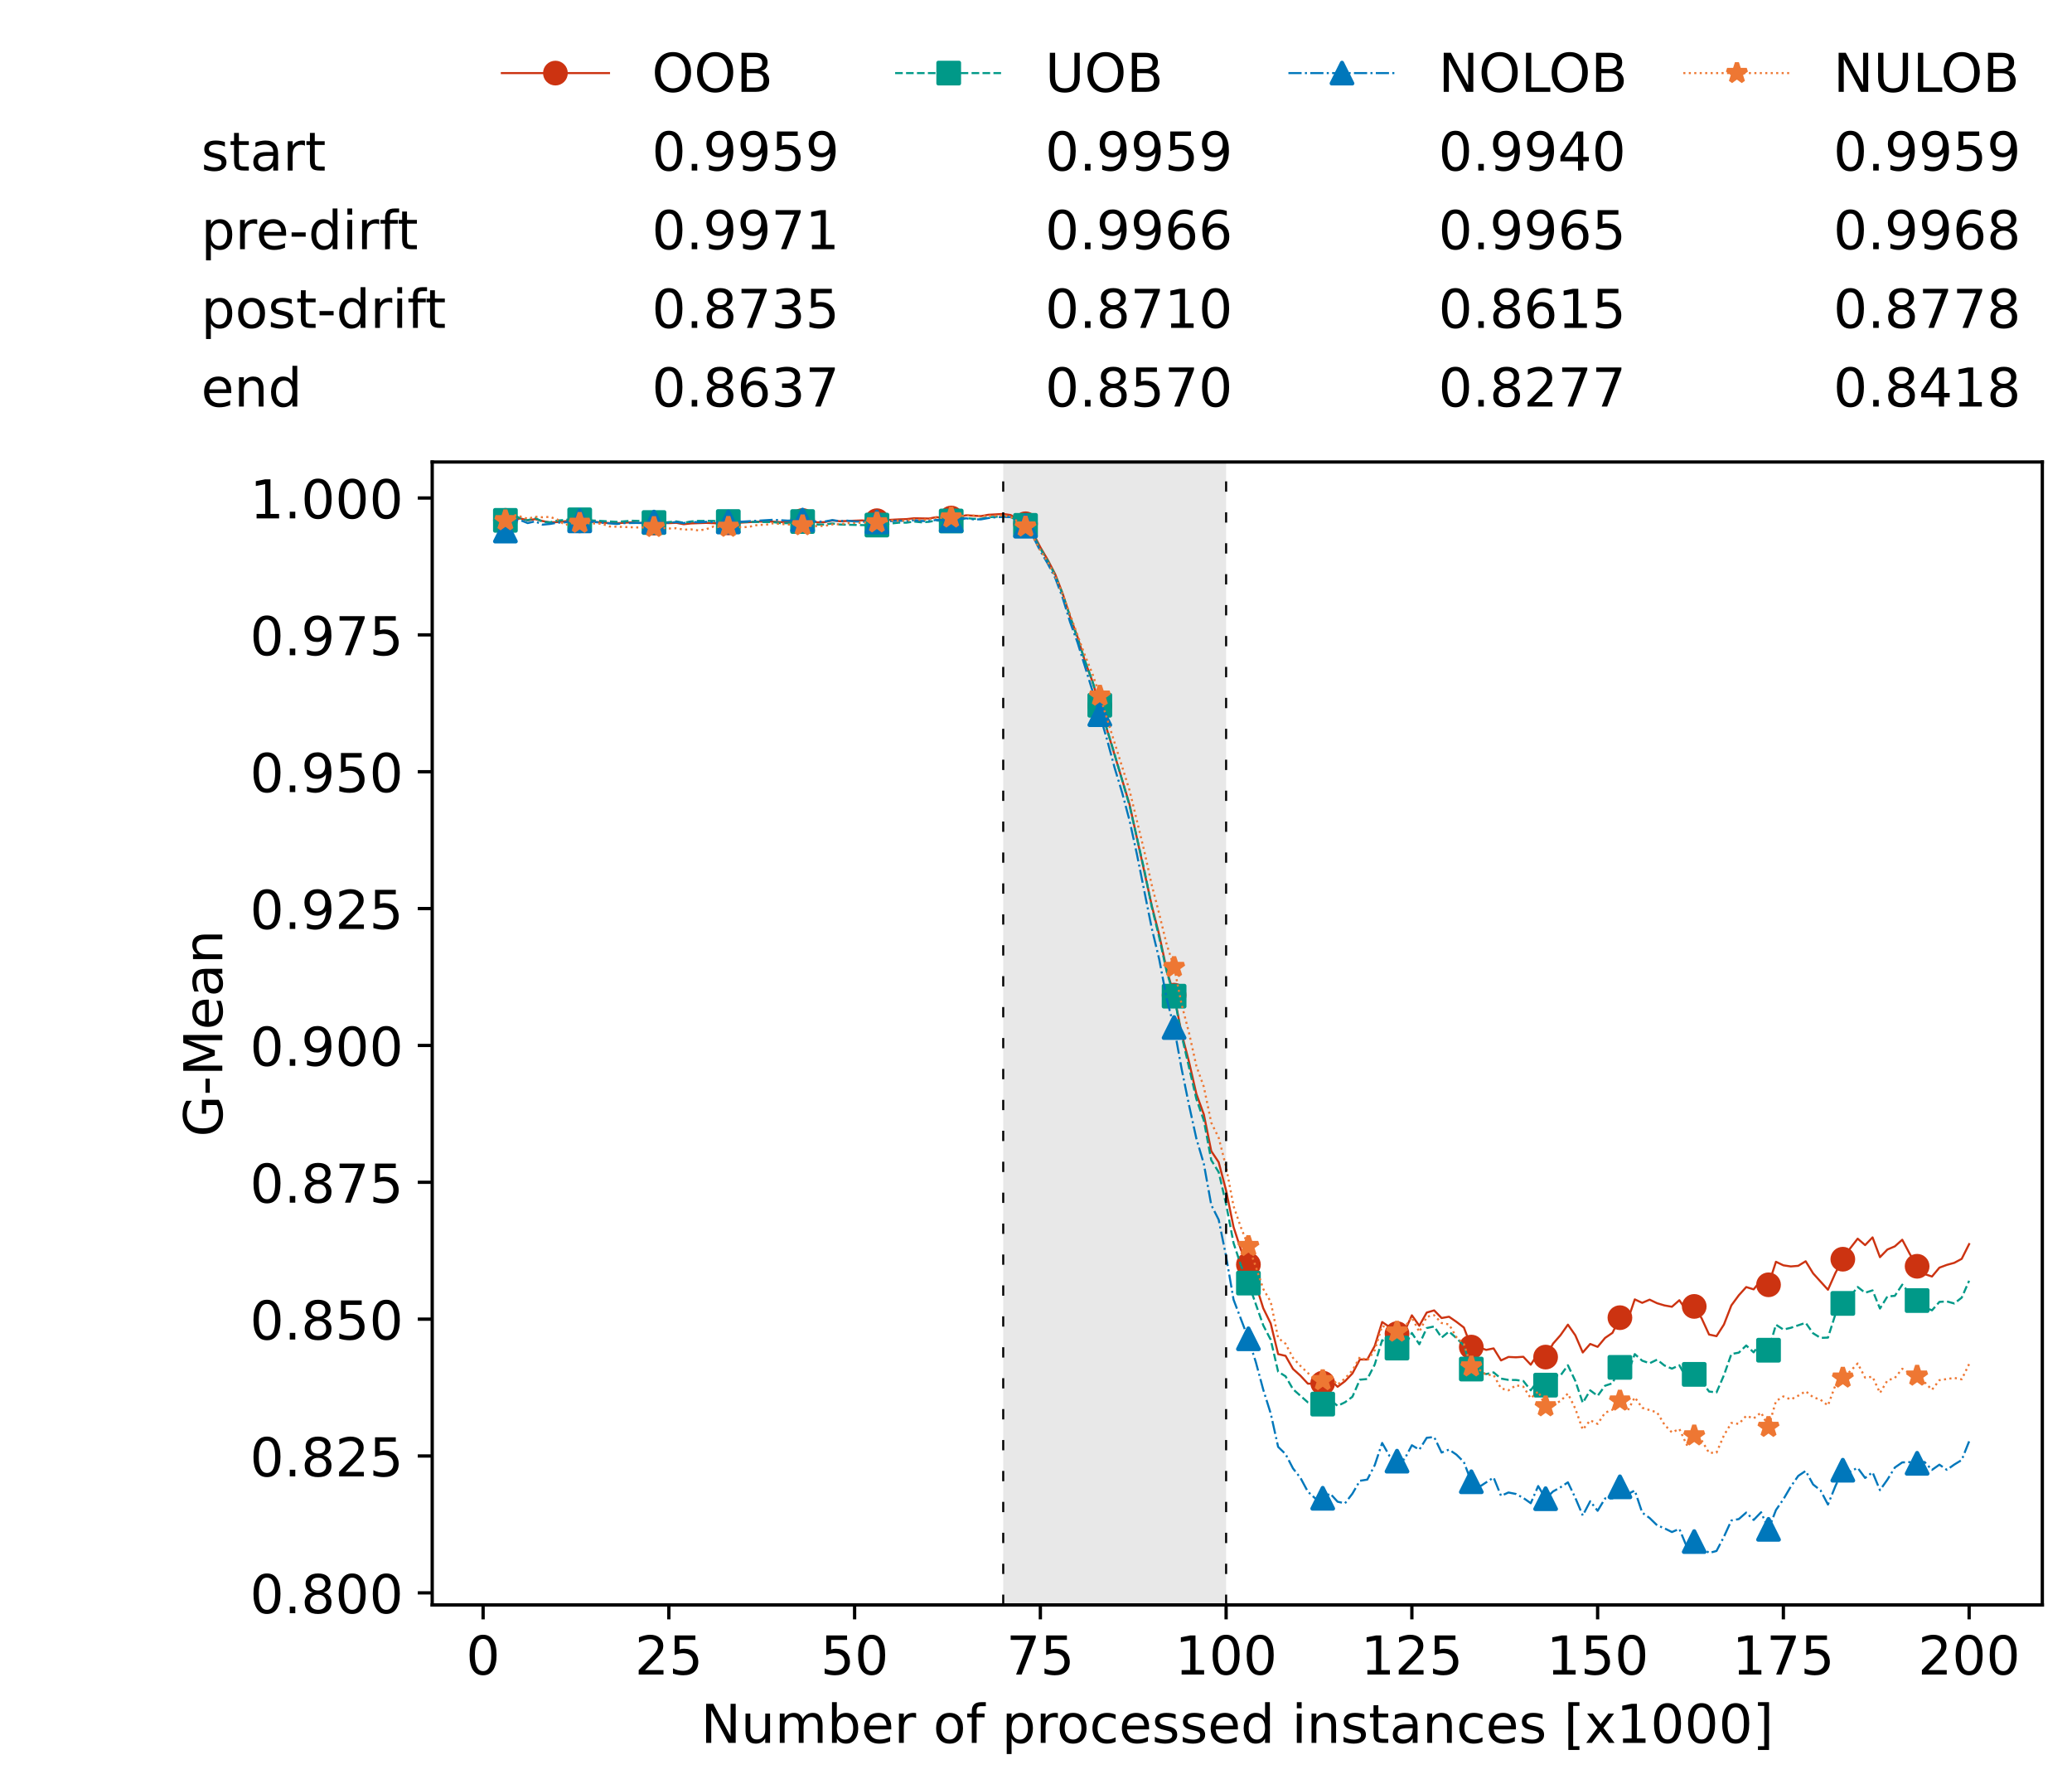 <?xml version="1.0" encoding="utf-8" standalone="no"?>
<!DOCTYPE svg PUBLIC "-//W3C//DTD SVG 1.1//EN"
  "http://www.w3.org/Graphics/SVG/1.1/DTD/svg11.dtd">
<!-- Created with matplotlib (https://matplotlib.org/) -->
<svg height="432.615pt" version="1.1" viewBox="0 0 502.65 432.615" width="502.65pt" xmlns="http://www.w3.org/2000/svg" xmlns:xlink="http://www.w3.org/1999/xlink">
 <defs>
  <style type="text/css">*{stroke-linecap:butt;stroke-linejoin:round;}</style>
 </defs>
 <g id="figure_1">
  <g id="patch_1">
   <path d="M 0 432.615 
L 502.65 432.615 
L 502.65 0 
L 0 0 
z
" style="fill:#ffffff;"/>
  </g>
  <g id="axes_1">
   <g id="patch_2">
    <path d="M 104.85 389.252 
L 495.45 389.252 
L 495.45 112.052 
L 104.85 112.052 
z
" style="fill:#ffffff;"/>
   </g>
   <g id="patch_3">
    <path clip-path="url(#pa043ec26d0)" d="M 297.446 389.252 
L 297.446 112.052 
L 243.372 112.052 
L 243.372 389.252 
z
" style="fill:#d3d3d3;opacity:0.5;"/>
   </g>
   <g id="matplotlib.axis_1">
    <g id="xtick_1">
     <g id="line2d_1">
      <defs>
       <path d="M 0 0 
L 0 3.5 
" id="m8a22ffb614" style="stroke:#000000;stroke-width:0.8;"/>
      </defs>
      <g>
       <use style="stroke:#000000;stroke-width:0.8;" x="117.197" xlink:href="#m8a22ffb614" y="389.252"/>
      </g>
     </g>
     <g id="text_1">
      <!-- 0 -->
      <g transform="translate(113.061 406.13)scale(0.13 -0.13)">
       <defs>
        <path d="M 31.781 66.406 
Q 24.172 66.406 20.328 58.906 
Q 16.5 51.422 16.5 36.375 
Q 16.5 21.391 20.328 13.891 
Q 24.172 6.391 31.781 6.391 
Q 39.453 6.391 43.281 13.891 
Q 47.125 21.391 47.125 36.375 
Q 47.125 51.422 43.281 58.906 
Q 39.453 66.406 31.781 66.406 
z
M 31.781 74.219 
Q 44.047 74.219 50.516 64.516 
Q 56.984 54.828 56.984 36.375 
Q 56.984 17.969 50.516 8.266 
Q 44.047 -1.422 31.781 -1.422 
Q 19.531 -1.422 13.062 8.266 
Q 6.594 17.969 6.594 36.375 
Q 6.594 54.828 13.062 64.516 
Q 19.531 74.219 31.781 74.219 
z
" id="DejaVuSans-48"/>
       </defs>
       <use xlink:href="#DejaVuSans-48"/>
      </g>
     </g>
    </g>
    <g id="xtick_2">
     <g id="line2d_2">
      <g>
       <use style="stroke:#000000;stroke-width:0.8;" x="162.259" xlink:href="#m8a22ffb614" y="389.252"/>
      </g>
     </g>
     <g id="text_2">
      <!-- 25 -->
      <g transform="translate(153.988 406.13)scale(0.13 -0.13)">
       <defs>
        <path d="M 19.188 8.297 
L 53.609 8.297 
L 53.609 0 
L 7.328 0 
L 7.328 8.297 
Q 12.938 14.109 22.625 23.891 
Q 32.328 33.688 34.812 36.531 
Q 39.547 41.844 41.422 45.531 
Q 43.312 49.219 43.312 52.781 
Q 43.312 58.594 39.234 62.25 
Q 35.156 65.922 28.609 65.922 
Q 23.969 65.922 18.812 64.312 
Q 13.672 62.703 7.812 59.422 
L 7.812 69.391 
Q 13.766 71.781 18.938 73 
Q 24.125 74.219 28.422 74.219 
Q 39.75 74.219 46.484 68.547 
Q 53.219 62.891 53.219 53.422 
Q 53.219 48.922 51.531 44.891 
Q 49.859 40.875 45.406 35.406 
Q 44.188 33.984 37.641 27.219 
Q 31.109 20.453 19.188 8.297 
z
" id="DejaVuSans-50"/>
        <path d="M 10.797 72.906 
L 49.516 72.906 
L 49.516 64.594 
L 19.828 64.594 
L 19.828 46.734 
Q 21.969 47.469 24.109 47.828 
Q 26.266 48.188 28.422 48.188 
Q 40.625 48.188 47.75 41.5 
Q 54.891 34.812 54.891 23.391 
Q 54.891 11.625 47.562 5.094 
Q 40.234 -1.422 26.906 -1.422 
Q 22.312 -1.422 17.547 -0.641 
Q 12.797 0.141 7.719 1.703 
L 7.719 11.625 
Q 12.109 9.234 16.797 8.062 
Q 21.484 6.891 26.703 6.891 
Q 35.156 6.891 40.078 11.328 
Q 45.016 15.766 45.016 23.391 
Q 45.016 31 40.078 35.438 
Q 35.156 39.891 26.703 39.891 
Q 22.75 39.891 18.812 39.016 
Q 14.891 38.141 10.797 36.281 
z
" id="DejaVuSans-53"/>
       </defs>
       <use xlink:href="#DejaVuSans-50"/>
       <use x="63.623" xlink:href="#DejaVuSans-53"/>
      </g>
     </g>
    </g>
    <g id="xtick_3">
     <g id="line2d_3">
      <g>
       <use style="stroke:#000000;stroke-width:0.8;" x="207.322" xlink:href="#m8a22ffb614" y="389.252"/>
      </g>
     </g>
     <g id="text_3">
      <!-- 50 -->
      <g transform="translate(199.05 406.13)scale(0.13 -0.13)">
       <use xlink:href="#DejaVuSans-53"/>
       <use x="63.623" xlink:href="#DejaVuSans-48"/>
      </g>
     </g>
    </g>
    <g id="xtick_4">
     <g id="line2d_4">
      <g>
       <use style="stroke:#000000;stroke-width:0.8;" x="252.384" xlink:href="#m8a22ffb614" y="389.252"/>
      </g>
     </g>
     <g id="text_4">
      <!-- 75 -->
      <g transform="translate(244.113 406.13)scale(0.13 -0.13)">
       <defs>
        <path d="M 8.203 72.906 
L 55.078 72.906 
L 55.078 68.703 
L 28.609 0 
L 18.312 0 
L 43.219 64.594 
L 8.203 64.594 
z
" id="DejaVuSans-55"/>
       </defs>
       <use xlink:href="#DejaVuSans-55"/>
       <use x="63.623" xlink:href="#DejaVuSans-53"/>
      </g>
     </g>
    </g>
    <g id="xtick_5">
     <g id="line2d_5">
      <g>
       <use style="stroke:#000000;stroke-width:0.8;" x="297.446" xlink:href="#m8a22ffb614" y="389.252"/>
      </g>
     </g>
     <g id="text_5">
      <!-- 100 -->
      <g transform="translate(285.039 406.13)scale(0.13 -0.13)">
       <defs>
        <path d="M 12.406 8.297 
L 28.516 8.297 
L 28.516 63.922 
L 10.984 60.406 
L 10.984 69.391 
L 28.422 72.906 
L 38.281 72.906 
L 38.281 8.297 
L 54.391 8.297 
L 54.391 0 
L 12.406 0 
z
" id="DejaVuSans-49"/>
       </defs>
       <use xlink:href="#DejaVuSans-49"/>
       <use x="63.623" xlink:href="#DejaVuSans-48"/>
       <use x="127.246" xlink:href="#DejaVuSans-48"/>
      </g>
     </g>
    </g>
    <g id="xtick_6">
     <g id="line2d_6">
      <g>
       <use style="stroke:#000000;stroke-width:0.8;" x="342.509" xlink:href="#m8a22ffb614" y="389.252"/>
      </g>
     </g>
     <g id="text_6">
      <!-- 125 -->
      <g transform="translate(330.102 406.13)scale(0.13 -0.13)">
       <use xlink:href="#DejaVuSans-49"/>
       <use x="63.623" xlink:href="#DejaVuSans-50"/>
       <use x="127.246" xlink:href="#DejaVuSans-53"/>
      </g>
     </g>
    </g>
    <g id="xtick_7">
     <g id="line2d_7">
      <g>
       <use style="stroke:#000000;stroke-width:0.8;" x="387.571" xlink:href="#m8a22ffb614" y="389.252"/>
      </g>
     </g>
     <g id="text_7">
      <!-- 150 -->
      <g transform="translate(375.164 406.13)scale(0.13 -0.13)">
       <use xlink:href="#DejaVuSans-49"/>
       <use x="63.623" xlink:href="#DejaVuSans-53"/>
       <use x="127.246" xlink:href="#DejaVuSans-48"/>
      </g>
     </g>
    </g>
    <g id="xtick_8">
     <g id="line2d_8">
      <g>
       <use style="stroke:#000000;stroke-width:0.8;" x="432.633" xlink:href="#m8a22ffb614" y="389.252"/>
      </g>
     </g>
     <g id="text_8">
      <!-- 175 -->
      <g transform="translate(420.226 406.13)scale(0.13 -0.13)">
       <use xlink:href="#DejaVuSans-49"/>
       <use x="63.623" xlink:href="#DejaVuSans-55"/>
       <use x="127.246" xlink:href="#DejaVuSans-53"/>
      </g>
     </g>
    </g>
    <g id="xtick_9">
     <g id="line2d_9">
      <g>
       <use style="stroke:#000000;stroke-width:0.8;" x="477.695" xlink:href="#m8a22ffb614" y="389.252"/>
      </g>
     </g>
     <g id="text_9">
      <!-- 200 -->
      <g transform="translate(465.289 406.13)scale(0.13 -0.13)">
       <use xlink:href="#DejaVuSans-50"/>
       <use x="63.623" xlink:href="#DejaVuSans-48"/>
       <use x="127.246" xlink:href="#DejaVuSans-48"/>
      </g>
     </g>
    </g>
    <g id="text_10">
     <!-- Number of processed instances [x1000] -->
     <g transform="translate(170.025 422.711)scale(0.13 -0.13)">
      <defs>
       <path d="M 9.812 72.906 
L 23.094 72.906 
L 55.422 11.922 
L 55.422 72.906 
L 64.984 72.906 
L 64.984 0 
L 51.703 0 
L 19.391 60.984 
L 19.391 0 
L 9.812 0 
z
" id="DejaVuSans-78"/>
       <path d="M 8.5 21.578 
L 8.5 54.688 
L 17.484 54.688 
L 17.484 21.922 
Q 17.484 14.156 20.5 10.266 
Q 23.531 6.391 29.594 6.391 
Q 36.859 6.391 41.078 11.031 
Q 45.312 15.672 45.312 23.688 
L 45.312 54.688 
L 54.297 54.688 
L 54.297 0 
L 45.312 0 
L 45.312 8.406 
Q 42.047 3.422 37.719 1 
Q 33.406 -1.422 27.688 -1.422 
Q 18.266 -1.422 13.375 4.438 
Q 8.5 10.297 8.5 21.578 
z
M 31.109 56 
z
" id="DejaVuSans-117"/>
       <path d="M 52 44.188 
Q 55.375 50.25 60.062 53.125 
Q 64.75 56 71.094 56 
Q 79.641 56 84.281 50.016 
Q 88.922 44.047 88.922 33.016 
L 88.922 0 
L 79.891 0 
L 79.891 32.719 
Q 79.891 40.578 77.094 44.375 
Q 74.312 48.188 68.609 48.188 
Q 61.625 48.188 57.562 43.547 
Q 53.516 38.922 53.516 30.906 
L 53.516 0 
L 44.484 0 
L 44.484 32.719 
Q 44.484 40.625 41.703 44.406 
Q 38.922 48.188 33.109 48.188 
Q 26.219 48.188 22.156 43.531 
Q 18.109 38.875 18.109 30.906 
L 18.109 0 
L 9.078 0 
L 9.078 54.688 
L 18.109 54.688 
L 18.109 46.188 
Q 21.188 51.219 25.484 53.609 
Q 29.781 56 35.688 56 
Q 41.656 56 45.828 52.969 
Q 50 49.953 52 44.188 
z
" id="DejaVuSans-109"/>
       <path d="M 48.688 27.297 
Q 48.688 37.203 44.609 42.844 
Q 40.531 48.484 33.406 48.484 
Q 26.266 48.484 22.188 42.844 
Q 18.109 37.203 18.109 27.297 
Q 18.109 17.391 22.188 11.75 
Q 26.266 6.109 33.406 6.109 
Q 40.531 6.109 44.609 11.75 
Q 48.688 17.391 48.688 27.297 
z
M 18.109 46.391 
Q 20.953 51.266 25.266 53.625 
Q 29.594 56 35.594 56 
Q 45.562 56 51.781 48.094 
Q 58.016 40.188 58.016 27.297 
Q 58.016 14.406 51.781 6.484 
Q 45.562 -1.422 35.594 -1.422 
Q 29.594 -1.422 25.266 0.953 
Q 20.953 3.328 18.109 8.203 
L 18.109 0 
L 9.078 0 
L 9.078 75.984 
L 18.109 75.984 
z
" id="DejaVuSans-98"/>
       <path d="M 56.203 29.594 
L 56.203 25.203 
L 14.891 25.203 
Q 15.484 15.922 20.484 11.062 
Q 25.484 6.203 34.422 6.203 
Q 39.594 6.203 44.453 7.469 
Q 49.312 8.734 54.109 11.281 
L 54.109 2.781 
Q 49.266 0.734 44.188 -0.344 
Q 39.109 -1.422 33.891 -1.422 
Q 20.797 -1.422 13.156 6.188 
Q 5.516 13.812 5.516 26.812 
Q 5.516 40.234 12.766 48.109 
Q 20.016 56 32.328 56 
Q 43.359 56 49.781 48.891 
Q 56.203 41.797 56.203 29.594 
z
M 47.219 32.234 
Q 47.125 39.594 43.094 43.984 
Q 39.062 48.391 32.422 48.391 
Q 24.906 48.391 20.391 44.141 
Q 15.875 39.891 15.188 32.172 
z
" id="DejaVuSans-101"/>
       <path d="M 41.109 46.297 
Q 39.594 47.172 37.812 47.578 
Q 36.031 48 33.891 48 
Q 26.266 48 22.188 43.047 
Q 18.109 38.094 18.109 28.812 
L 18.109 0 
L 9.078 0 
L 9.078 54.688 
L 18.109 54.688 
L 18.109 46.188 
Q 20.953 51.172 25.484 53.578 
Q 30.031 56 36.531 56 
Q 37.453 56 38.578 55.875 
Q 39.703 55.766 41.062 55.516 
z
" id="DejaVuSans-114"/>
       <path id="DejaVuSans-32"/>
       <path d="M 30.609 48.391 
Q 23.391 48.391 19.188 42.75 
Q 14.984 37.109 14.984 27.297 
Q 14.984 17.484 19.156 11.844 
Q 23.344 6.203 30.609 6.203 
Q 37.797 6.203 41.984 11.859 
Q 46.188 17.531 46.188 27.297 
Q 46.188 37.016 41.984 42.703 
Q 37.797 48.391 30.609 48.391 
z
M 30.609 56 
Q 42.328 56 49.016 48.375 
Q 55.719 40.766 55.719 27.297 
Q 55.719 13.875 49.016 6.219 
Q 42.328 -1.422 30.609 -1.422 
Q 18.844 -1.422 12.172 6.219 
Q 5.516 13.875 5.516 27.297 
Q 5.516 40.766 12.172 48.375 
Q 18.844 56 30.609 56 
z
" id="DejaVuSans-111"/>
       <path d="M 37.109 75.984 
L 37.109 68.5 
L 28.516 68.5 
Q 23.688 68.5 21.797 66.547 
Q 19.922 64.594 19.922 59.516 
L 19.922 54.688 
L 34.719 54.688 
L 34.719 47.703 
L 19.922 47.703 
L 19.922 0 
L 10.891 0 
L 10.891 47.703 
L 2.297 47.703 
L 2.297 54.688 
L 10.891 54.688 
L 10.891 58.5 
Q 10.891 67.625 15.141 71.797 
Q 19.391 75.984 28.609 75.984 
z
" id="DejaVuSans-102"/>
       <path d="M 18.109 8.203 
L 18.109 -20.797 
L 9.078 -20.797 
L 9.078 54.688 
L 18.109 54.688 
L 18.109 46.391 
Q 20.953 51.266 25.266 53.625 
Q 29.594 56 35.594 56 
Q 45.562 56 51.781 48.094 
Q 58.016 40.188 58.016 27.297 
Q 58.016 14.406 51.781 6.484 
Q 45.562 -1.422 35.594 -1.422 
Q 29.594 -1.422 25.266 0.953 
Q 20.953 3.328 18.109 8.203 
z
M 48.688 27.297 
Q 48.688 37.203 44.609 42.844 
Q 40.531 48.484 33.406 48.484 
Q 26.266 48.484 22.188 42.844 
Q 18.109 37.203 18.109 27.297 
Q 18.109 17.391 22.188 11.75 
Q 26.266 6.109 33.406 6.109 
Q 40.531 6.109 44.609 11.75 
Q 48.688 17.391 48.688 27.297 
z
" id="DejaVuSans-112"/>
       <path d="M 48.781 52.594 
L 48.781 44.188 
Q 44.969 46.297 41.141 47.344 
Q 37.312 48.391 33.406 48.391 
Q 24.656 48.391 19.812 42.844 
Q 14.984 37.312 14.984 27.297 
Q 14.984 17.281 19.812 11.734 
Q 24.656 6.203 33.406 6.203 
Q 37.312 6.203 41.141 7.25 
Q 44.969 8.297 48.781 10.406 
L 48.781 2.094 
Q 45.016 0.344 40.984 -0.531 
Q 36.969 -1.422 32.422 -1.422 
Q 20.062 -1.422 12.781 6.344 
Q 5.516 14.109 5.516 27.297 
Q 5.516 40.672 12.859 48.328 
Q 20.219 56 33.016 56 
Q 37.156 56 41.109 55.141 
Q 45.062 54.297 48.781 52.594 
z
" id="DejaVuSans-99"/>
       <path d="M 44.281 53.078 
L 44.281 44.578 
Q 40.484 46.531 36.375 47.5 
Q 32.281 48.484 27.875 48.484 
Q 21.188 48.484 17.844 46.438 
Q 14.5 44.391 14.5 40.281 
Q 14.5 37.156 16.891 35.375 
Q 19.281 33.594 26.516 31.984 
L 29.594 31.297 
Q 39.156 29.25 43.188 25.516 
Q 47.219 21.781 47.219 15.094 
Q 47.219 7.469 41.188 3.016 
Q 35.156 -1.422 24.609 -1.422 
Q 20.219 -1.422 15.453 -0.562 
Q 10.688 0.297 5.422 2 
L 5.422 11.281 
Q 10.406 8.688 15.234 7.391 
Q 20.062 6.109 24.812 6.109 
Q 31.156 6.109 34.562 8.281 
Q 37.984 10.453 37.984 14.406 
Q 37.984 18.062 35.516 20.016 
Q 33.062 21.969 24.703 23.781 
L 21.578 24.516 
Q 13.234 26.266 9.516 29.906 
Q 5.812 33.547 5.812 39.891 
Q 5.812 47.609 11.281 51.797 
Q 16.75 56 26.812 56 
Q 31.781 56 36.172 55.266 
Q 40.578 54.547 44.281 53.078 
z
" id="DejaVuSans-115"/>
       <path d="M 45.406 46.391 
L 45.406 75.984 
L 54.391 75.984 
L 54.391 0 
L 45.406 0 
L 45.406 8.203 
Q 42.578 3.328 38.25 0.953 
Q 33.938 -1.422 27.875 -1.422 
Q 17.969 -1.422 11.734 6.484 
Q 5.516 14.406 5.516 27.297 
Q 5.516 40.188 11.734 48.094 
Q 17.969 56 27.875 56 
Q 33.938 56 38.25 53.625 
Q 42.578 51.266 45.406 46.391 
z
M 14.797 27.297 
Q 14.797 17.391 18.875 11.75 
Q 22.953 6.109 30.078 6.109 
Q 37.203 6.109 41.297 11.75 
Q 45.406 17.391 45.406 27.297 
Q 45.406 37.203 41.297 42.844 
Q 37.203 48.484 30.078 48.484 
Q 22.953 48.484 18.875 42.844 
Q 14.797 37.203 14.797 27.297 
z
" id="DejaVuSans-100"/>
       <path d="M 9.422 54.688 
L 18.406 54.688 
L 18.406 0 
L 9.422 0 
z
M 9.422 75.984 
L 18.406 75.984 
L 18.406 64.594 
L 9.422 64.594 
z
" id="DejaVuSans-105"/>
       <path d="M 54.891 33.016 
L 54.891 0 
L 45.906 0 
L 45.906 32.719 
Q 45.906 40.484 42.875 44.328 
Q 39.844 48.188 33.797 48.188 
Q 26.516 48.188 22.312 43.547 
Q 18.109 38.922 18.109 30.906 
L 18.109 0 
L 9.078 0 
L 9.078 54.688 
L 18.109 54.688 
L 18.109 46.188 
Q 21.344 51.125 25.703 53.562 
Q 30.078 56 35.797 56 
Q 45.219 56 50.047 50.172 
Q 54.891 44.344 54.891 33.016 
z
" id="DejaVuSans-110"/>
       <path d="M 18.312 70.219 
L 18.312 54.688 
L 36.812 54.688 
L 36.812 47.703 
L 18.312 47.703 
L 18.312 18.016 
Q 18.312 11.328 20.141 9.422 
Q 21.969 7.516 27.594 7.516 
L 36.812 7.516 
L 36.812 0 
L 27.594 0 
Q 17.188 0 13.234 3.875 
Q 9.281 7.766 9.281 18.016 
L 9.281 47.703 
L 2.688 47.703 
L 2.688 54.688 
L 9.281 54.688 
L 9.281 70.219 
z
" id="DejaVuSans-116"/>
       <path d="M 34.281 27.484 
Q 23.391 27.484 19.188 25 
Q 14.984 22.516 14.984 16.5 
Q 14.984 11.719 18.141 8.906 
Q 21.297 6.109 26.703 6.109 
Q 34.188 6.109 38.703 11.406 
Q 43.219 16.703 43.219 25.484 
L 43.219 27.484 
z
M 52.203 31.203 
L 52.203 0 
L 43.219 0 
L 43.219 8.297 
Q 40.141 3.328 35.547 0.953 
Q 30.953 -1.422 24.312 -1.422 
Q 15.922 -1.422 10.953 3.297 
Q 6 8.016 6 15.922 
Q 6 25.141 12.172 29.828 
Q 18.359 34.516 30.609 34.516 
L 43.219 34.516 
L 43.219 35.406 
Q 43.219 41.609 39.141 45 
Q 35.062 48.391 27.688 48.391 
Q 23 48.391 18.547 47.266 
Q 14.109 46.141 10.016 43.891 
L 10.016 52.203 
Q 14.938 54.109 19.578 55.047 
Q 24.219 56 28.609 56 
Q 40.484 56 46.344 49.844 
Q 52.203 43.703 52.203 31.203 
z
" id="DejaVuSans-97"/>
       <path d="M 8.594 75.984 
L 29.297 75.984 
L 29.297 69 
L 17.578 69 
L 17.578 -6.203 
L 29.297 -6.203 
L 29.297 -13.188 
L 8.594 -13.188 
z
" id="DejaVuSans-91"/>
       <path d="M 54.891 54.688 
L 35.109 28.078 
L 55.906 0 
L 45.312 0 
L 29.391 21.484 
L 13.484 0 
L 2.875 0 
L 24.125 28.609 
L 4.688 54.688 
L 15.281 54.688 
L 29.781 35.203 
L 44.281 54.688 
z
" id="DejaVuSans-120"/>
       <path d="M 30.422 75.984 
L 30.422 -13.188 
L 9.719 -13.188 
L 9.719 -6.203 
L 21.391 -6.203 
L 21.391 69 
L 9.719 69 
L 9.719 75.984 
z
" id="DejaVuSans-93"/>
      </defs>
      <use xlink:href="#DejaVuSans-78"/>
      <use x="74.805" xlink:href="#DejaVuSans-117"/>
      <use x="138.184" xlink:href="#DejaVuSans-109"/>
      <use x="235.596" xlink:href="#DejaVuSans-98"/>
      <use x="299.072" xlink:href="#DejaVuSans-101"/>
      <use x="360.596" xlink:href="#DejaVuSans-114"/>
      <use x="401.709" xlink:href="#DejaVuSans-32"/>
      <use x="433.496" xlink:href="#DejaVuSans-111"/>
      <use x="494.678" xlink:href="#DejaVuSans-102"/>
      <use x="529.883" xlink:href="#DejaVuSans-32"/>
      <use x="561.67" xlink:href="#DejaVuSans-112"/>
      <use x="625.146" xlink:href="#DejaVuSans-114"/>
      <use x="664.01" xlink:href="#DejaVuSans-111"/>
      <use x="725.191" xlink:href="#DejaVuSans-99"/>
      <use x="780.172" xlink:href="#DejaVuSans-101"/>
      <use x="841.695" xlink:href="#DejaVuSans-115"/>
      <use x="893.795" xlink:href="#DejaVuSans-115"/>
      <use x="945.895" xlink:href="#DejaVuSans-101"/>
      <use x="1007.418" xlink:href="#DejaVuSans-100"/>
      <use x="1070.895" xlink:href="#DejaVuSans-32"/>
      <use x="1102.682" xlink:href="#DejaVuSans-105"/>
      <use x="1130.465" xlink:href="#DejaVuSans-110"/>
      <use x="1193.844" xlink:href="#DejaVuSans-115"/>
      <use x="1245.943" xlink:href="#DejaVuSans-116"/>
      <use x="1285.152" xlink:href="#DejaVuSans-97"/>
      <use x="1346.432" xlink:href="#DejaVuSans-110"/>
      <use x="1409.811" xlink:href="#DejaVuSans-99"/>
      <use x="1464.791" xlink:href="#DejaVuSans-101"/>
      <use x="1526.314" xlink:href="#DejaVuSans-115"/>
      <use x="1578.414" xlink:href="#DejaVuSans-32"/>
      <use x="1610.201" xlink:href="#DejaVuSans-91"/>
      <use x="1649.215" xlink:href="#DejaVuSans-120"/>
      <use x="1708.395" xlink:href="#DejaVuSans-49"/>
      <use x="1772.018" xlink:href="#DejaVuSans-48"/>
      <use x="1835.641" xlink:href="#DejaVuSans-48"/>
      <use x="1899.264" xlink:href="#DejaVuSans-48"/>
      <use x="1962.887" xlink:href="#DejaVuSans-93"/>
     </g>
    </g>
   </g>
   <g id="matplotlib.axis_2">
    <g id="ytick_1">
     <g id="line2d_10">
      <defs>
       <path d="M 0 0 
L -3.5 0 
" id="md35a8b8db2" style="stroke:#000000;stroke-width:0.8;"/>
      </defs>
      <g>
       <use style="stroke:#000000;stroke-width:0.8;" x="104.85" xlink:href="#md35a8b8db2" y="386.324"/>
      </g>
     </g>
     <g id="text_11">
      <!-- 0.800 -->
      <g transform="translate(60.633 391.263)scale(0.13 -0.13)">
       <defs>
        <path d="M 10.688 12.406 
L 21 12.406 
L 21 0 
L 10.688 0 
z
" id="DejaVuSans-46"/>
        <path d="M 31.781 34.625 
Q 24.75 34.625 20.719 30.859 
Q 16.703 27.094 16.703 20.516 
Q 16.703 13.922 20.719 10.156 
Q 24.75 6.391 31.781 6.391 
Q 38.812 6.391 42.859 10.172 
Q 46.922 13.969 46.922 20.516 
Q 46.922 27.094 42.891 30.859 
Q 38.875 34.625 31.781 34.625 
z
M 21.922 38.812 
Q 15.578 40.375 12.031 44.719 
Q 8.5 49.078 8.5 55.328 
Q 8.5 64.062 14.719 69.141 
Q 20.953 74.219 31.781 74.219 
Q 42.672 74.219 48.875 69.141 
Q 55.078 64.062 55.078 55.328 
Q 55.078 49.078 51.531 44.719 
Q 48 40.375 41.703 38.812 
Q 48.828 37.156 52.797 32.312 
Q 56.781 27.484 56.781 20.516 
Q 56.781 9.906 50.312 4.234 
Q 43.844 -1.422 31.781 -1.422 
Q 19.734 -1.422 13.25 4.234 
Q 6.781 9.906 6.781 20.516 
Q 6.781 27.484 10.781 32.312 
Q 14.797 37.156 21.922 38.812 
z
M 18.312 54.391 
Q 18.312 48.734 21.844 45.562 
Q 25.391 42.391 31.781 42.391 
Q 38.141 42.391 41.719 45.562 
Q 45.312 48.734 45.312 54.391 
Q 45.312 60.062 41.719 63.234 
Q 38.141 66.406 31.781 66.406 
Q 25.391 66.406 21.844 63.234 
Q 18.312 60.062 18.312 54.391 
z
" id="DejaVuSans-56"/>
       </defs>
       <use xlink:href="#DejaVuSans-48"/>
       <use x="63.623" xlink:href="#DejaVuSans-46"/>
       <use x="95.41" xlink:href="#DejaVuSans-56"/>
       <use x="159.033" xlink:href="#DejaVuSans-48"/>
       <use x="222.656" xlink:href="#DejaVuSans-48"/>
      </g>
     </g>
    </g>
    <g id="ytick_2">
     <g id="line2d_11">
      <g>
       <use style="stroke:#000000;stroke-width:0.8;" x="104.85" xlink:href="#md35a8b8db2" y="353.132"/>
      </g>
     </g>
     <g id="text_12">
      <!-- 0.825 -->
      <g transform="translate(60.633 358.071)scale(0.13 -0.13)">
       <use xlink:href="#DejaVuSans-48"/>
       <use x="63.623" xlink:href="#DejaVuSans-46"/>
       <use x="95.41" xlink:href="#DejaVuSans-56"/>
       <use x="159.033" xlink:href="#DejaVuSans-50"/>
       <use x="222.656" xlink:href="#DejaVuSans-53"/>
      </g>
     </g>
    </g>
    <g id="ytick_3">
     <g id="line2d_12">
      <g>
       <use style="stroke:#000000;stroke-width:0.8;" x="104.85" xlink:href="#md35a8b8db2" y="319.939"/>
      </g>
     </g>
     <g id="text_13">
      <!-- 0.850 -->
      <g transform="translate(60.633 324.878)scale(0.13 -0.13)">
       <use xlink:href="#DejaVuSans-48"/>
       <use x="63.623" xlink:href="#DejaVuSans-46"/>
       <use x="95.41" xlink:href="#DejaVuSans-56"/>
       <use x="159.033" xlink:href="#DejaVuSans-53"/>
       <use x="222.656" xlink:href="#DejaVuSans-48"/>
      </g>
     </g>
    </g>
    <g id="ytick_4">
     <g id="line2d_13">
      <g>
       <use style="stroke:#000000;stroke-width:0.8;" x="104.85" xlink:href="#md35a8b8db2" y="286.747"/>
      </g>
     </g>
     <g id="text_14">
      <!-- 0.875 -->
      <g transform="translate(60.633 291.686)scale(0.13 -0.13)">
       <use xlink:href="#DejaVuSans-48"/>
       <use x="63.623" xlink:href="#DejaVuSans-46"/>
       <use x="95.41" xlink:href="#DejaVuSans-56"/>
       <use x="159.033" xlink:href="#DejaVuSans-55"/>
       <use x="222.656" xlink:href="#DejaVuSans-53"/>
      </g>
     </g>
    </g>
    <g id="ytick_5">
     <g id="line2d_14">
      <g>
       <use style="stroke:#000000;stroke-width:0.8;" x="104.85" xlink:href="#md35a8b8db2" y="253.555"/>
      </g>
     </g>
     <g id="text_15">
      <!-- 0.900 -->
      <g transform="translate(60.633 258.494)scale(0.13 -0.13)">
       <defs>
        <path d="M 10.984 1.516 
L 10.984 10.5 
Q 14.703 8.734 18.5 7.812 
Q 22.312 6.891 25.984 6.891 
Q 35.75 6.891 40.891 13.453 
Q 46.047 20.016 46.781 33.406 
Q 43.953 29.203 39.594 26.953 
Q 35.25 24.703 29.984 24.703 
Q 19.047 24.703 12.672 31.312 
Q 6.297 37.938 6.297 49.422 
Q 6.297 60.641 12.938 67.422 
Q 19.578 74.219 30.609 74.219 
Q 43.266 74.219 49.922 64.516 
Q 56.594 54.828 56.594 36.375 
Q 56.594 19.141 48.406 8.859 
Q 40.234 -1.422 26.422 -1.422 
Q 22.703 -1.422 18.891 -0.688 
Q 15.094 0.047 10.984 1.516 
z
M 30.609 32.422 
Q 37.25 32.422 41.125 36.953 
Q 45.016 41.5 45.016 49.422 
Q 45.016 57.281 41.125 61.844 
Q 37.25 66.406 30.609 66.406 
Q 23.969 66.406 20.094 61.844 
Q 16.219 57.281 16.219 49.422 
Q 16.219 41.5 20.094 36.953 
Q 23.969 32.422 30.609 32.422 
z
" id="DejaVuSans-57"/>
       </defs>
       <use xlink:href="#DejaVuSans-48"/>
       <use x="63.623" xlink:href="#DejaVuSans-46"/>
       <use x="95.41" xlink:href="#DejaVuSans-57"/>
       <use x="159.033" xlink:href="#DejaVuSans-48"/>
       <use x="222.656" xlink:href="#DejaVuSans-48"/>
      </g>
     </g>
    </g>
    <g id="ytick_6">
     <g id="line2d_15">
      <g>
       <use style="stroke:#000000;stroke-width:0.8;" x="104.85" xlink:href="#md35a8b8db2" y="220.362"/>
      </g>
     </g>
     <g id="text_16">
      <!-- 0.925 -->
      <g transform="translate(60.633 225.301)scale(0.13 -0.13)">
       <use xlink:href="#DejaVuSans-48"/>
       <use x="63.623" xlink:href="#DejaVuSans-46"/>
       <use x="95.41" xlink:href="#DejaVuSans-57"/>
       <use x="159.033" xlink:href="#DejaVuSans-50"/>
       <use x="222.656" xlink:href="#DejaVuSans-53"/>
      </g>
     </g>
    </g>
    <g id="ytick_7">
     <g id="line2d_16">
      <g>
       <use style="stroke:#000000;stroke-width:0.8;" x="104.85" xlink:href="#md35a8b8db2" y="187.17"/>
      </g>
     </g>
     <g id="text_17">
      <!-- 0.950 -->
      <g transform="translate(60.633 192.109)scale(0.13 -0.13)">
       <use xlink:href="#DejaVuSans-48"/>
       <use x="63.623" xlink:href="#DejaVuSans-46"/>
       <use x="95.41" xlink:href="#DejaVuSans-57"/>
       <use x="159.033" xlink:href="#DejaVuSans-53"/>
       <use x="222.656" xlink:href="#DejaVuSans-48"/>
      </g>
     </g>
    </g>
    <g id="ytick_8">
     <g id="line2d_17">
      <g>
       <use style="stroke:#000000;stroke-width:0.8;" x="104.85" xlink:href="#md35a8b8db2" y="153.977"/>
      </g>
     </g>
     <g id="text_18">
      <!-- 0.975 -->
      <g transform="translate(60.633 158.916)scale(0.13 -0.13)">
       <use xlink:href="#DejaVuSans-48"/>
       <use x="63.623" xlink:href="#DejaVuSans-46"/>
       <use x="95.41" xlink:href="#DejaVuSans-57"/>
       <use x="159.033" xlink:href="#DejaVuSans-55"/>
       <use x="222.656" xlink:href="#DejaVuSans-53"/>
      </g>
     </g>
    </g>
    <g id="ytick_9">
     <g id="line2d_18">
      <g>
       <use style="stroke:#000000;stroke-width:0.8;" x="104.85" xlink:href="#md35a8b8db2" y="120.785"/>
      </g>
     </g>
     <g id="text_19">
      <!-- 1.000 -->
      <g transform="translate(60.633 125.724)scale(0.13 -0.13)">
       <use xlink:href="#DejaVuSans-49"/>
       <use x="63.623" xlink:href="#DejaVuSans-46"/>
       <use x="95.41" xlink:href="#DejaVuSans-48"/>
       <use x="159.033" xlink:href="#DejaVuSans-48"/>
       <use x="222.656" xlink:href="#DejaVuSans-48"/>
      </g>
     </g>
    </g>
    <g id="text_20">
     <!-- G-Mean -->
     <g transform="translate(53.93 275.744)rotate(-90)scale(0.13 -0.13)">
      <defs>
       <path d="M 59.516 10.406 
L 59.516 29.984 
L 43.406 29.984 
L 43.406 38.094 
L 69.281 38.094 
L 69.281 6.781 
Q 63.578 2.734 56.688 0.656 
Q 49.812 -1.422 42 -1.422 
Q 24.906 -1.422 15.25 8.562 
Q 5.609 18.562 5.609 36.375 
Q 5.609 54.25 15.25 64.234 
Q 24.906 74.219 42 74.219 
Q 49.125 74.219 55.547 72.453 
Q 61.969 70.703 67.391 67.281 
L 67.391 56.781 
Q 61.922 61.422 55.766 63.766 
Q 49.609 66.109 42.828 66.109 
Q 29.438 66.109 22.719 58.641 
Q 16.016 51.172 16.016 36.375 
Q 16.016 21.625 22.719 14.156 
Q 29.438 6.688 42.828 6.688 
Q 48.047 6.688 52.141 7.594 
Q 56.25 8.5 59.516 10.406 
z
" id="DejaVuSans-71"/>
       <path d="M 4.891 31.391 
L 31.203 31.391 
L 31.203 23.391 
L 4.891 23.391 
z
" id="DejaVuSans-45"/>
       <path d="M 9.812 72.906 
L 24.516 72.906 
L 43.109 23.297 
L 61.812 72.906 
L 76.516 72.906 
L 76.516 0 
L 66.891 0 
L 66.891 64.016 
L 48.094 14.016 
L 38.188 14.016 
L 19.391 64.016 
L 19.391 0 
L 9.812 0 
z
" id="DejaVuSans-77"/>
      </defs>
      <use xlink:href="#DejaVuSans-71"/>
      <use x="77.49" xlink:href="#DejaVuSans-45"/>
      <use x="113.574" xlink:href="#DejaVuSans-77"/>
      <use x="199.854" xlink:href="#DejaVuSans-101"/>
      <use x="261.377" xlink:href="#DejaVuSans-97"/>
      <use x="322.656" xlink:href="#DejaVuSans-110"/>
     </g>
    </g>
   </g>
   <g id="line2d_19"/>
   <g id="line2d_20"/>
   <g id="line2d_21"/>
   <g id="line2d_22"/>
   <g id="line2d_23"/>
   <g id="line2d_24">
    <path clip-path="url(#pa043ec26d0)" d="M 122.605 126.204 
L 124.407 126.194 
L 126.21 125.724 
L 128.012 126.205 
L 129.815 125.909 
L 131.617 126.371 
L 133.419 126.71 
L 135.222 126.616 
L 138.827 126.235 
L 144.234 126.58 
L 147.839 126.865 
L 149.642 126.903 
L 153.247 126.675 
L 155.049 126.852 
L 162.259 126.877 
L 164.062 126.8 
L 165.864 127.139 
L 167.667 126.943 
L 171.272 126.818 
L 174.877 126.959 
L 176.679 126.828 
L 178.482 126.835 
L 183.889 126.51 
L 187.494 126.499 
L 189.297 126.63 
L 191.099 126.503 
L 192.902 126.236 
L 196.507 126.302 
L 198.309 126.694 
L 200.112 126.629 
L 201.914 126.226 
L 203.717 126.422 
L 209.124 126.222 
L 210.927 126.352 
L 214.532 126.157 
L 218.137 125.964 
L 219.939 125.901 
L 221.742 125.697 
L 225.347 125.766 
L 227.149 125.431 
L 228.952 125.626 
L 230.754 125.633 
L 232.557 125.369 
L 234.359 124.978 
L 237.964 125.178 
L 239.767 124.851 
L 243.372 124.652 
L 245.174 124.911 
L 248.779 127.029 
L 250.581 129.269 
L 252.384 132.733 
L 254.186 135.81 
L 255.989 139.285 
L 257.791 143.956 
L 259.594 149.558 
L 261.396 154.469 
L 263.199 160.361 
L 265.001 165.221 
L 274.014 195.081 
L 279.421 219.697 
L 281.224 226.78 
L 283.026 235.215 
L 284.829 241.362 
L 286.631 250.574 
L 288.434 257.49 
L 290.236 265.334 
L 292.039 270.279 
L 293.841 279.179 
L 295.644 281.88 
L 297.446 288.758 
L 299.249 297.595 
L 301.051 303.121 
L 302.854 306.711 
L 304.656 311.577 
L 306.459 317.299 
L 308.261 320.974 
L 310.064 328.418 
L 311.866 328.837 
L 313.669 332.018 
L 315.471 333.641 
L 317.274 335.581 
L 319.076 335.597 
L 320.879 335.451 
L 322.681 334.568 
L 324.484 336.344 
L 326.286 334.986 
L 328.089 333.104 
L 329.891 329.722 
L 331.694 329.726 
L 333.496 326.449 
L 335.299 320.638 
L 337.101 321.848 
L 338.904 323.453 
L 340.706 322.981 
L 342.509 319.01 
L 344.311 321.536 
L 346.114 318.337 
L 347.916 317.814 
L 349.719 319.67 
L 351.521 319.349 
L 353.324 320.589 
L 355.126 321.968 
L 356.928 326.714 
L 358.731 326.73 
L 360.533 327.395 
L 362.336 327.031 
L 364.138 329.946 
L 365.941 329.107 
L 367.743 329.192 
L 369.546 329.065 
L 371.348 330.985 
L 373.151 328.221 
L 374.953 329.139 
L 376.756 325.878 
L 378.558 323.834 
L 380.361 321.273 
L 382.163 323.864 
L 383.966 328.026 
L 385.768 325.952 
L 387.571 326.658 
L 389.373 324.495 
L 391.176 323.261 
L 392.978 319.583 
L 394.781 320.452 
L 396.583 315.145 
L 398.386 315.984 
L 400.188 315.21 
L 401.991 316.075 
L 403.793 316.613 
L 405.596 316.933 
L 407.398 315.35 
L 409.201 317.96 
L 411.003 316.85 
L 412.806 319.739 
L 414.608 323.674 
L 416.411 324.064 
L 418.213 321.238 
L 420.016 316.601 
L 421.818 314.147 
L 423.621 312.156 
L 425.423 312.712 
L 427.226 310.476 
L 429.028 311.609 
L 430.831 306.024 
L 432.633 306.884 
L 434.436 307.153 
L 436.238 307.005 
L 438.041 305.901 
L 439.843 308.832 
L 443.448 312.809 
L 445.251 308.751 
L 447.053 305.4 
L 448.856 302.736 
L 450.658 300.418 
L 452.461 301.979 
L 454.263 300.108 
L 456.066 304.908 
L 457.868 303.052 
L 459.671 302.285 
L 461.473 300.682 
L 463.276 304.081 
L 465.078 307.115 
L 466.881 308.994 
L 468.683 309.603 
L 470.485 307.45 
L 472.288 306.777 
L 474.09 306.283 
L 475.893 305.316 
L 477.695 301.735 
L 477.695 301.735 
" style="fill:none;stroke:#cc3311;stroke-linecap:square;stroke-width:0.5;"/>
    <defs>
     <path d="M 0 2.5 
C 0.663 2.5 1.299 2.237 1.768 1.768 
C 2.237 1.299 2.5 0.663 2.5 0 
C 2.5 -0.663 2.237 -1.299 1.768 -1.768 
C 1.299 -2.237 0.663 -2.5 0 -2.5 
C -0.663 -2.5 -1.299 -2.237 -1.768 -1.768 
C -2.237 -1.299 -2.5 -0.663 -2.5 0 
C -2.5 0.663 -2.237 1.299 -1.768 1.768 
C -1.299 2.237 -0.663 2.5 0 2.5 
z
" id="m29530267ff" style="stroke:#cc3311;"/>
    </defs>
    <g clip-path="url(#pa043ec26d0)">
     <use style="fill:#cc3311;stroke:#cc3311;" x="122.605" xlink:href="#m29530267ff" y="126.204"/>
     <use style="fill:#cc3311;stroke:#cc3311;" x="140.629" xlink:href="#m29530267ff" y="126.327"/>
     <use style="fill:#cc3311;stroke:#cc3311;" x="158.654" xlink:href="#m29530267ff" y="126.878"/>
     <use style="fill:#cc3311;stroke:#cc3311;" x="176.679" xlink:href="#m29530267ff" y="126.828"/>
     <use style="fill:#cc3311;stroke:#cc3311;" x="194.704" xlink:href="#m29530267ff" y="126.236"/>
     <use style="fill:#cc3311;stroke:#cc3311;" x="212.729" xlink:href="#m29530267ff" y="126.288"/>
     <use style="fill:#cc3311;stroke:#cc3311;" x="230.754" xlink:href="#m29530267ff" y="125.633"/>
     <use style="fill:#cc3311;stroke:#cc3311;" x="248.779" xlink:href="#m29530267ff" y="127.029"/>
     <use style="fill:#cc3311;stroke:#cc3311;" x="266.804" xlink:href="#m29530267ff" y="171.136"/>
     <use style="fill:#cc3311;stroke:#cc3311;" x="284.829" xlink:href="#m29530267ff" y="241.362"/>
     <use style="fill:#cc3311;stroke:#cc3311;" x="302.854" xlink:href="#m29530267ff" y="306.711"/>
     <use style="fill:#cc3311;stroke:#cc3311;" x="320.879" xlink:href="#m29530267ff" y="335.451"/>
     <use style="fill:#cc3311;stroke:#cc3311;" x="338.904" xlink:href="#m29530267ff" y="323.453"/>
     <use style="fill:#cc3311;stroke:#cc3311;" x="356.928" xlink:href="#m29530267ff" y="326.714"/>
     <use style="fill:#cc3311;stroke:#cc3311;" x="374.953" xlink:href="#m29530267ff" y="329.139"/>
     <use style="fill:#cc3311;stroke:#cc3311;" x="392.978" xlink:href="#m29530267ff" y="319.583"/>
     <use style="fill:#cc3311;stroke:#cc3311;" x="411.003" xlink:href="#m29530267ff" y="316.85"/>
     <use style="fill:#cc3311;stroke:#cc3311;" x="429.028" xlink:href="#m29530267ff" y="311.609"/>
     <use style="fill:#cc3311;stroke:#cc3311;" x="447.053" xlink:href="#m29530267ff" y="305.4"/>
     <use style="fill:#cc3311;stroke:#cc3311;" x="465.078" xlink:href="#m29530267ff" y="307.115"/>
    </g>
   </g>
   <g id="line2d_25"/>
   <g id="line2d_26"/>
   <g id="line2d_27"/>
   <g id="line2d_28"/>
   <g id="line2d_29">
    <path clip-path="url(#pa043ec26d0)" d="M 122.605 126.204 
L 124.407 124.824 
L 126.21 125.696 
L 128.012 126.184 
L 129.815 125.616 
L 131.617 126.559 
L 133.419 126.68 
L 135.222 126.257 
L 138.827 125.952 
L 149.642 126.563 
L 153.247 126.296 
L 155.049 126.347 
L 158.654 126.729 
L 160.457 126.796 
L 164.062 126.454 
L 165.864 126.791 
L 167.667 126.466 
L 169.469 126.334 
L 173.074 126.342 
L 174.877 126.553 
L 176.679 126.486 
L 180.284 126.568 
L 187.494 126.614 
L 189.297 126.877 
L 191.099 126.888 
L 192.902 126.554 
L 194.704 126.486 
L 196.507 126.751 
L 198.309 127.217 
L 200.112 127.217 
L 201.914 126.949 
L 203.717 127.21 
L 210.927 127.404 
L 212.729 127.345 
L 218.137 126.755 
L 219.939 126.762 
L 221.742 126.491 
L 223.544 126.683 
L 225.347 126.558 
L 227.149 126.223 
L 228.952 126.352 
L 230.754 126.361 
L 232.557 126.097 
L 234.359 125.637 
L 236.162 125.838 
L 237.964 125.839 
L 239.767 125.447 
L 243.372 125.246 
L 245.174 125.367 
L 248.779 127.416 
L 250.581 129.643 
L 252.384 133.069 
L 254.186 136.084 
L 255.989 139.545 
L 257.791 144.183 
L 263.199 160.279 
L 265.001 165.173 
L 270.409 182.99 
L 274.014 195.383 
L 277.619 211.072 
L 279.421 220.017 
L 281.224 227.365 
L 283.026 235.65 
L 284.829 241.608 
L 286.631 251.055 
L 290.236 266.569 
L 292.039 271.748 
L 293.841 281.374 
L 295.644 284.286 
L 297.446 292.085 
L 299.249 301.474 
L 301.051 306.934 
L 302.854 311.193 
L 306.459 321.449 
L 308.261 324.926 
L 310.064 332.677 
L 311.866 333.8 
L 313.669 336.928 
L 317.274 340.12 
L 319.076 340.631 
L 320.879 340.542 
L 322.681 339.47 
L 324.484 340.975 
L 326.286 340.097 
L 328.089 338.759 
L 329.891 334.622 
L 331.694 334.462 
L 333.496 330.956 
L 335.299 325.032 
L 337.101 326.182 
L 338.904 326.953 
L 340.706 326.475 
L 342.509 323.295 
L 344.311 326.031 
L 346.114 322.099 
L 347.916 321.711 
L 349.719 324.419 
L 351.521 322.946 
L 353.324 324.538 
L 355.126 326.322 
L 356.928 332.041 
L 358.731 332.761 
L 360.533 333.258 
L 362.336 332.857 
L 364.138 334.356 
L 365.941 334.675 
L 367.743 334.695 
L 369.546 334.928 
L 371.348 337.197 
L 373.151 334.747 
L 374.953 335.945 
L 376.756 333.587 
L 378.558 333.605 
L 380.361 331.131 
L 382.163 334.923 
L 383.966 340.231 
L 385.768 337.21 
L 387.571 338.538 
L 389.373 336.086 
L 391.176 335.49 
L 392.978 331.633 
L 394.781 333.339 
L 396.583 328.418 
L 398.386 330.016 
L 400.188 330.638 
L 401.991 329.763 
L 403.793 331.181 
L 405.596 331.944 
L 407.398 331.119 
L 409.201 334.387 
L 411.003 333.335 
L 412.806 335.057 
L 414.608 337.492 
L 416.411 337.713 
L 418.213 333.535 
L 420.016 328.397 
L 421.818 328.065 
L 423.621 326.328 
L 425.423 327.993 
L 427.226 325.486 
L 429.028 327.469 
L 430.831 321.287 
L 432.633 322.46 
L 434.436 322.039 
L 438.041 320.827 
L 439.843 323.365 
L 441.646 324.479 
L 443.448 324.418 
L 445.251 318.775 
L 447.053 316.123 
L 448.856 314.44 
L 450.658 312.136 
L 452.461 313.54 
L 454.263 312.961 
L 456.066 317.367 
L 457.868 314.433 
L 459.671 314.284 
L 461.473 311.572 
L 463.276 313.665 
L 466.881 317.059 
L 468.683 317.799 
L 470.485 315.757 
L 472.288 315.637 
L 474.09 316.137 
L 475.893 314.724 
L 477.695 310.628 
L 477.695 310.628 
" style="fill:none;stroke:#009988;stroke-dasharray:1.85,0.8;stroke-dashoffset:0;stroke-width:0.5;"/>
    <defs>
     <path d="M -2.5 2.5 
L 2.5 2.5 
L 2.5 -2.5 
L -2.5 -2.5 
z
" id="mc0b0babee3" style="stroke:#009988;stroke-linejoin:miter;"/>
    </defs>
    <g clip-path="url(#pa043ec26d0)">
     <use style="fill:#009988;stroke:#009988;stroke-linejoin:miter;" x="122.605" xlink:href="#mc0b0babee3" y="126.204"/>
     <use style="fill:#009988;stroke:#009988;stroke-linejoin:miter;" x="140.629" xlink:href="#mc0b0babee3" y="126.07"/>
     <use style="fill:#009988;stroke:#009988;stroke-linejoin:miter;" x="158.654" xlink:href="#mc0b0babee3" y="126.729"/>
     <use style="fill:#009988;stroke:#009988;stroke-linejoin:miter;" x="176.679" xlink:href="#mc0b0babee3" y="126.486"/>
     <use style="fill:#009988;stroke:#009988;stroke-linejoin:miter;" x="194.704" xlink:href="#mc0b0babee3" y="126.486"/>
     <use style="fill:#009988;stroke:#009988;stroke-linejoin:miter;" x="212.729" xlink:href="#mc0b0babee3" y="127.345"/>
     <use style="fill:#009988;stroke:#009988;stroke-linejoin:miter;" x="230.754" xlink:href="#mc0b0babee3" y="126.361"/>
     <use style="fill:#009988;stroke:#009988;stroke-linejoin:miter;" x="248.779" xlink:href="#mc0b0babee3" y="127.416"/>
     <use style="fill:#009988;stroke:#009988;stroke-linejoin:miter;" x="266.804" xlink:href="#mc0b0babee3" y="171.059"/>
     <use style="fill:#009988;stroke:#009988;stroke-linejoin:miter;" x="284.829" xlink:href="#mc0b0babee3" y="241.608"/>
     <use style="fill:#009988;stroke:#009988;stroke-linejoin:miter;" x="302.854" xlink:href="#mc0b0babee3" y="311.193"/>
     <use style="fill:#009988;stroke:#009988;stroke-linejoin:miter;" x="320.879" xlink:href="#mc0b0babee3" y="340.542"/>
     <use style="fill:#009988;stroke:#009988;stroke-linejoin:miter;" x="338.904" xlink:href="#mc0b0babee3" y="326.953"/>
     <use style="fill:#009988;stroke:#009988;stroke-linejoin:miter;" x="356.928" xlink:href="#mc0b0babee3" y="332.041"/>
     <use style="fill:#009988;stroke:#009988;stroke-linejoin:miter;" x="374.953" xlink:href="#mc0b0babee3" y="335.945"/>
     <use style="fill:#009988;stroke:#009988;stroke-linejoin:miter;" x="392.978" xlink:href="#mc0b0babee3" y="331.633"/>
     <use style="fill:#009988;stroke:#009988;stroke-linejoin:miter;" x="411.003" xlink:href="#mc0b0babee3" y="333.335"/>
     <use style="fill:#009988;stroke:#009988;stroke-linejoin:miter;" x="429.028" xlink:href="#mc0b0babee3" y="327.469"/>
     <use style="fill:#009988;stroke:#009988;stroke-linejoin:miter;" x="447.053" xlink:href="#mc0b0babee3" y="316.123"/>
     <use style="fill:#009988;stroke:#009988;stroke-linejoin:miter;" x="465.078" xlink:href="#mc0b0babee3" y="315.429"/>
    </g>
   </g>
   <g id="line2d_30"/>
   <g id="line2d_31"/>
   <g id="line2d_32"/>
   <g id="line2d_33"/>
   <g id="line2d_34">
    <path clip-path="url(#pa043ec26d0)" d="M 122.605 128.805 
L 124.407 126.165 
L 126.21 126.142 
L 128.012 126.869 
L 129.815 126.44 
L 131.617 127.246 
L 133.419 127.08 
L 135.222 126.764 
L 137.024 126.685 
L 138.827 126.361 
L 140.629 126.338 
L 144.234 126.609 
L 149.642 127.084 
L 151.444 126.877 
L 160.457 126.747 
L 162.259 126.812 
L 164.062 126.598 
L 165.864 126.865 
L 167.667 126.539 
L 169.469 126.673 
L 171.272 126.551 
L 174.877 126.746 
L 176.679 126.608 
L 178.482 126.607 
L 187.494 126.069 
L 191.099 126.27 
L 194.704 126.133 
L 198.309 126.538 
L 200.112 126.474 
L 201.914 126.141 
L 203.717 126.402 
L 205.519 126.269 
L 207.322 126.471 
L 212.729 126.607 
L 218.137 126.288 
L 219.939 126.363 
L 221.742 126.164 
L 223.544 126.357 
L 225.347 126.367 
L 227.149 126.102 
L 230.754 126.242 
L 232.557 125.911 
L 234.359 125.706 
L 236.162 125.966 
L 237.964 125.968 
L 239.767 125.644 
L 241.569 125.444 
L 243.372 125.376 
L 245.174 125.421 
L 248.779 127.617 
L 250.581 130.095 
L 252.384 133.652 
L 254.186 136.729 
L 255.989 140.167 
L 257.791 145.005 
L 259.594 150.875 
L 261.396 155.81 
L 266.804 173.323 
L 268.606 179.563 
L 270.409 186.263 
L 272.211 192.21 
L 274.014 198.976 
L 275.816 207.226 
L 279.421 225.207 
L 281.224 232.691 
L 283.026 242.217 
L 284.829 249.215 
L 286.631 259.138 
L 288.434 267.968 
L 290.236 276.164 
L 292.039 282.262 
L 293.841 292.236 
L 295.644 295.825 
L 297.446 304.735 
L 299.249 315.211 
L 302.854 324.702 
L 304.656 330.366 
L 306.459 337.061 
L 308.261 342.8 
L 310.064 350.914 
L 311.866 352.664 
L 313.669 356.14 
L 315.471 358.417 
L 317.274 361.788 
L 319.076 363.416 
L 320.879 363.381 
L 322.681 362.232 
L 324.484 364.214 
L 326.286 364.614 
L 328.089 362.25 
L 329.891 359.141 
L 331.694 358.855 
L 333.496 355.362 
L 335.299 349.969 
L 337.101 353.148 
L 338.904 354.382 
L 340.706 353.924 
L 342.509 350.52 
L 344.311 351.602 
L 346.114 348.715 
L 347.916 348.525 
L 349.719 352.295 
L 351.521 351.572 
L 353.324 352.802 
L 355.126 354.59 
L 356.928 359.375 
L 358.731 360.709 
L 362.336 358.343 
L 364.138 362.8 
L 365.941 361.978 
L 367.743 362.335 
L 369.546 363.299 
L 371.348 364.579 
L 373.151 360.416 
L 374.953 363.486 
L 376.756 361.732 
L 378.558 360.721 
L 380.361 359.518 
L 382.163 363.29 
L 383.966 367.558 
L 385.768 364.105 
L 387.571 366.415 
L 389.373 363.428 
L 391.176 363.413 
L 392.978 360.603 
L 394.781 362.454 
L 396.583 361.488 
L 398.386 366.866 
L 400.188 368.171 
L 401.991 369.928 
L 403.793 370.674 
L 405.596 371.572 
L 407.398 370.803 
L 409.201 375.141 
L 411.003 373.884 
L 414.608 376.652 
L 416.411 376.165 
L 418.213 372.71 
L 420.016 368.772 
L 421.818 368.429 
L 423.621 366.85 
L 425.423 368.64 
L 427.226 366.775 
L 429.028 370.916 
L 430.831 366.237 
L 432.633 363.623 
L 434.436 360.548 
L 436.238 357.957 
L 438.041 356.744 
L 439.843 360.034 
L 441.646 361.467 
L 443.448 364.903 
L 445.251 360.436 
L 447.053 356.578 
L 448.856 356.882 
L 450.658 356.002 
L 452.461 358.455 
L 454.263 357.079 
L 456.066 361.417 
L 457.868 358.871 
L 459.671 355.929 
L 461.473 354.679 
L 463.276 354.613 
L 465.078 354.897 
L 466.881 354.581 
L 468.683 356.498 
L 470.485 355.23 
L 472.288 356.486 
L 474.09 355.207 
L 475.893 354.106 
L 477.695 349.572 
L 477.695 349.572 
" style="fill:none;stroke:#0077bb;stroke-dasharray:3.2,0.8,0.5,0.8;stroke-dashoffset:0;stroke-width:0.5;"/>
    <defs>
     <path d="M 0 -2.5 
L -2.5 2.5 
L 2.5 2.5 
z
" id="m3bf453ad96" style="stroke:#0077bb;stroke-linejoin:miter;"/>
    </defs>
    <g clip-path="url(#pa043ec26d0)">
     <use style="fill:#0077bb;stroke:#0077bb;stroke-linejoin:miter;" x="122.605" xlink:href="#m3bf453ad96" y="128.805"/>
     <use style="fill:#0077bb;stroke:#0077bb;stroke-linejoin:miter;" x="140.629" xlink:href="#m3bf453ad96" y="126.338"/>
     <use style="fill:#0077bb;stroke:#0077bb;stroke-linejoin:miter;" x="158.654" xlink:href="#m3bf453ad96" y="126.621"/>
     <use style="fill:#0077bb;stroke:#0077bb;stroke-linejoin:miter;" x="176.679" xlink:href="#m3bf453ad96" y="126.608"/>
     <use style="fill:#0077bb;stroke:#0077bb;stroke-linejoin:miter;" x="194.704" xlink:href="#m3bf453ad96" y="126.133"/>
     <use style="fill:#0077bb;stroke:#0077bb;stroke-linejoin:miter;" x="212.729" xlink:href="#m3bf453ad96" y="126.607"/>
     <use style="fill:#0077bb;stroke:#0077bb;stroke-linejoin:miter;" x="230.754" xlink:href="#m3bf453ad96" y="126.242"/>
     <use style="fill:#0077bb;stroke:#0077bb;stroke-linejoin:miter;" x="248.779" xlink:href="#m3bf453ad96" y="127.617"/>
     <use style="fill:#0077bb;stroke:#0077bb;stroke-linejoin:miter;" x="266.804" xlink:href="#m3bf453ad96" y="173.323"/>
     <use style="fill:#0077bb;stroke:#0077bb;stroke-linejoin:miter;" x="284.829" xlink:href="#m3bf453ad96" y="249.215"/>
     <use style="fill:#0077bb;stroke:#0077bb;stroke-linejoin:miter;" x="302.854" xlink:href="#m3bf453ad96" y="324.702"/>
     <use style="fill:#0077bb;stroke:#0077bb;stroke-linejoin:miter;" x="320.879" xlink:href="#m3bf453ad96" y="363.381"/>
     <use style="fill:#0077bb;stroke:#0077bb;stroke-linejoin:miter;" x="338.904" xlink:href="#m3bf453ad96" y="354.382"/>
     <use style="fill:#0077bb;stroke:#0077bb;stroke-linejoin:miter;" x="356.928" xlink:href="#m3bf453ad96" y="359.375"/>
     <use style="fill:#0077bb;stroke:#0077bb;stroke-linejoin:miter;" x="374.953" xlink:href="#m3bf453ad96" y="363.486"/>
     <use style="fill:#0077bb;stroke:#0077bb;stroke-linejoin:miter;" x="392.978" xlink:href="#m3bf453ad96" y="360.603"/>
     <use style="fill:#0077bb;stroke:#0077bb;stroke-linejoin:miter;" x="411.003" xlink:href="#m3bf453ad96" y="373.884"/>
     <use style="fill:#0077bb;stroke:#0077bb;stroke-linejoin:miter;" x="429.028" xlink:href="#m3bf453ad96" y="370.916"/>
     <use style="fill:#0077bb;stroke:#0077bb;stroke-linejoin:miter;" x="447.053" xlink:href="#m3bf453ad96" y="356.578"/>
     <use style="fill:#0077bb;stroke:#0077bb;stroke-linejoin:miter;" x="465.078" xlink:href="#m3bf453ad96" y="354.897"/>
    </g>
   </g>
   <g id="line2d_35"/>
   <g id="line2d_36"/>
   <g id="line2d_37"/>
   <g id="line2d_38"/>
   <g id="line2d_39">
    <path clip-path="url(#pa043ec26d0)" d="M 122.605 126.204 
L 124.407 124.824 
L 126.21 125.259 
L 128.012 125.822 
L 129.815 125.326 
L 131.617 125.455 
L 133.419 125.358 
L 135.222 126.003 
L 137.024 127.319 
L 138.827 126.92 
L 140.629 126.824 
L 146.037 127.031 
L 147.839 127.688 
L 155.049 127.941 
L 158.654 127.841 
L 162.259 128.185 
L 164.062 128.115 
L 165.864 128.458 
L 167.667 128.391 
L 169.469 128.658 
L 171.272 128.371 
L 173.074 127.716 
L 174.877 127.859 
L 178.482 127.804 
L 180.284 127.895 
L 182.087 127.694 
L 183.889 127.291 
L 185.692 127.289 
L 187.494 126.933 
L 191.099 127.21 
L 192.902 127.209 
L 196.507 127.55 
L 198.309 127.6 
L 200.112 127.532 
L 201.914 127.194 
L 203.717 127.128 
L 205.519 126.927 
L 214.532 126.529 
L 216.334 126.246 
L 218.137 126.309 
L 219.939 126.239 
L 221.742 125.967 
L 223.544 126.092 
L 225.347 125.95 
L 227.149 125.537 
L 228.952 125.599 
L 230.754 125.537 
L 232.557 125.339 
L 234.359 124.946 
L 237.964 125.151 
L 243.372 125.023 
L 245.174 125.351 
L 248.779 127.723 
L 250.581 130.197 
L 252.384 133.479 
L 254.186 136.33 
L 255.989 139.779 
L 257.791 144.151 
L 263.199 158.961 
L 265.001 163.37 
L 266.804 168.741 
L 274.014 191.666 
L 277.619 206.532 
L 279.421 214.699 
L 281.224 221.665 
L 283.026 229.076 
L 284.829 234.556 
L 286.631 243.518 
L 288.434 250.45 
L 290.236 258.561 
L 292.039 263.6 
L 293.841 272.268 
L 295.644 275.942 
L 297.446 283.033 
L 299.249 292.521 
L 301.051 297.735 
L 302.854 302.227 
L 304.656 307.232 
L 306.459 312.615 
L 308.261 315.723 
L 310.064 324.51 
L 311.866 325.896 
L 313.669 329.334 
L 315.471 331.28 
L 319.076 334.694 
L 320.879 334.759 
L 322.681 333.897 
L 324.484 335.841 
L 326.286 334.317 
L 328.089 332.368 
L 329.891 329.132 
L 331.694 329.993 
L 333.496 327.491 
L 335.299 321.557 
L 338.904 322.987 
L 340.706 321.91 
L 342.509 319.502 
L 344.311 323.047 
L 346.114 319.356 
L 347.916 318.988 
L 349.719 320.875 
L 351.521 321.219 
L 353.324 324.313 
L 355.126 325.988 
L 356.928 331.424 
L 358.731 332.085 
L 360.533 333.427 
L 362.336 333.503 
L 364.138 336.723 
L 365.941 337.207 
L 367.743 335.973 
L 369.546 336.317 
L 371.348 339.129 
L 373.151 337.456 
L 374.953 341.103 
L 376.756 340.681 
L 378.558 339.81 
L 380.361 337.978 
L 382.163 341.661 
L 383.966 346.736 
L 385.768 344.475 
L 387.571 345.348 
L 389.373 342.637 
L 391.176 341.894 
L 392.978 339.71 
L 394.781 342.299 
L 396.583 338.894 
L 398.386 341.439 
L 401.991 342.559 
L 403.793 345.539 
L 405.596 347.423 
L 407.398 346.563 
L 409.201 350.437 
L 411.003 348.157 
L 412.806 349.339 
L 414.608 352.371 
L 416.411 352.318 
L 418.213 348.13 
L 420.016 345.109 
L 421.818 345.344 
L 423.621 343.384 
L 425.423 344.019 
L 427.226 342.581 
L 429.028 346.1 
L 430.831 339.835 
L 432.633 338.678 
L 434.436 339.426 
L 436.238 338.499 
L 438.041 337.425 
L 439.843 338.87 
L 441.646 339.478 
L 443.448 340.872 
L 445.251 335.968 
L 447.053 334.143 
L 448.856 332.564 
L 450.658 330.684 
L 452.461 334.115 
L 454.263 333.911 
L 456.066 337.837 
L 457.868 334.813 
L 459.671 334.203 
L 461.473 331.967 
L 463.276 333.1 
L 465.078 333.667 
L 466.881 335.229 
L 468.683 337.063 
L 470.485 334.737 
L 474.09 334.19 
L 475.893 334.53 
L 477.695 330.819 
L 477.695 330.819 
" style="fill:none;stroke:#ee7733;stroke-dasharray:0.5,0.825;stroke-dashoffset:0;stroke-width:0.5;"/>
    <defs>
     <path d="M 0 -2.5 
L -0.561 -0.773 
L -2.378 -0.773 
L -0.908 0.295 
L -1.469 2.023 
L -0 0.955 
L 1.469 2.023 
L 0.908 0.295 
L 2.378 -0.773 
L 0.561 -0.773 
z
" id="md1ac6a6d3f" style="stroke:#ee7733;stroke-linejoin:bevel;"/>
    </defs>
    <g clip-path="url(#pa043ec26d0)">
     <use style="fill:#ee7733;stroke:#ee7733;stroke-linejoin:bevel;" x="122.605" xlink:href="#md1ac6a6d3f" y="126.204"/>
     <use style="fill:#ee7733;stroke:#ee7733;stroke-linejoin:bevel;" x="140.629" xlink:href="#md1ac6a6d3f" y="126.824"/>
     <use style="fill:#ee7733;stroke:#ee7733;stroke-linejoin:bevel;" x="158.654" xlink:href="#md1ac6a6d3f" y="127.841"/>
     <use style="fill:#ee7733;stroke:#ee7733;stroke-linejoin:bevel;" x="176.679" xlink:href="#md1ac6a6d3f" y="127.797"/>
     <use style="fill:#ee7733;stroke:#ee7733;stroke-linejoin:bevel;" x="194.704" xlink:href="#md1ac6a6d3f" y="127.419"/>
     <use style="fill:#ee7733;stroke:#ee7733;stroke-linejoin:bevel;" x="212.729" xlink:href="#md1ac6a6d3f" y="126.729"/>
     <use style="fill:#ee7733;stroke:#ee7733;stroke-linejoin:bevel;" x="230.754" xlink:href="#md1ac6a6d3f" y="125.537"/>
     <use style="fill:#ee7733;stroke:#ee7733;stroke-linejoin:bevel;" x="248.779" xlink:href="#md1ac6a6d3f" y="127.723"/>
     <use style="fill:#ee7733;stroke:#ee7733;stroke-linejoin:bevel;" x="266.804" xlink:href="#md1ac6a6d3f" y="168.741"/>
     <use style="fill:#ee7733;stroke:#ee7733;stroke-linejoin:bevel;" x="284.829" xlink:href="#md1ac6a6d3f" y="234.556"/>
     <use style="fill:#ee7733;stroke:#ee7733;stroke-linejoin:bevel;" x="302.854" xlink:href="#md1ac6a6d3f" y="302.227"/>
     <use style="fill:#ee7733;stroke:#ee7733;stroke-linejoin:bevel;" x="320.879" xlink:href="#md1ac6a6d3f" y="334.759"/>
     <use style="fill:#ee7733;stroke:#ee7733;stroke-linejoin:bevel;" x="338.904" xlink:href="#md1ac6a6d3f" y="322.987"/>
     <use style="fill:#ee7733;stroke:#ee7733;stroke-linejoin:bevel;" x="356.928" xlink:href="#md1ac6a6d3f" y="331.424"/>
     <use style="fill:#ee7733;stroke:#ee7733;stroke-linejoin:bevel;" x="374.953" xlink:href="#md1ac6a6d3f" y="341.103"/>
     <use style="fill:#ee7733;stroke:#ee7733;stroke-linejoin:bevel;" x="392.978" xlink:href="#md1ac6a6d3f" y="339.71"/>
     <use style="fill:#ee7733;stroke:#ee7733;stroke-linejoin:bevel;" x="411.003" xlink:href="#md1ac6a6d3f" y="348.157"/>
     <use style="fill:#ee7733;stroke:#ee7733;stroke-linejoin:bevel;" x="429.028" xlink:href="#md1ac6a6d3f" y="346.1"/>
     <use style="fill:#ee7733;stroke:#ee7733;stroke-linejoin:bevel;" x="447.053" xlink:href="#md1ac6a6d3f" y="334.143"/>
     <use style="fill:#ee7733;stroke:#ee7733;stroke-linejoin:bevel;" x="465.078" xlink:href="#md1ac6a6d3f" y="333.667"/>
    </g>
   </g>
   <g id="line2d_40"/>
   <g id="line2d_41"/>
   <g id="line2d_42"/>
   <g id="line2d_43"/>
   <g id="line2d_44">
    <path clip-path="url(#pa043ec26d0)" d="M 243.372 389.252 
L 243.372 112.052 
" style="fill:none;stroke:#000000;stroke-dasharray:2.5,5;stroke-dashoffset:0;stroke-width:0.5;"/>
   </g>
   <g id="line2d_45">
    <path clip-path="url(#pa043ec26d0)" d="M 297.446 389.252 
L 297.446 112.052 
" style="fill:none;stroke:#000000;stroke-dasharray:2.5,5;stroke-dashoffset:0;stroke-width:0.5;"/>
   </g>
   <g id="patch_4">
    <path d="M 104.85 389.252 
L 104.85 112.052 
" style="fill:none;stroke:#000000;stroke-linecap:square;stroke-linejoin:miter;stroke-width:0.8;"/>
   </g>
   <g id="patch_5">
    <path d="M 495.45 389.252 
L 495.45 112.052 
" style="fill:none;stroke:#000000;stroke-linecap:square;stroke-linejoin:miter;stroke-width:0.8;"/>
   </g>
   <g id="patch_6">
    <path d="M 104.85 389.252 
L 495.45 389.252 
" style="fill:none;stroke:#000000;stroke-linecap:square;stroke-linejoin:miter;stroke-width:0.8;"/>
   </g>
   <g id="patch_7">
    <path d="M 104.85 112.052 
L 495.45 112.052 
" style="fill:none;stroke:#000000;stroke-linecap:square;stroke-linejoin:miter;stroke-width:0.8;"/>
   </g>
   <g id="legend_1">
    <g id="line2d_46"/>
    <g id="line2d_47"/>
    <g id="text_21">
     <!--   -->
     <g transform="translate(48.8 22.278)scale(0.13 -0.13)">
      <use xlink:href="#DejaVuSans-32"/>
     </g>
    </g>
    <g id="line2d_48"/>
    <g id="line2d_49"/>
    <g id="text_22">
     <!-- start -->
     <g transform="translate(48.8 41.36)scale(0.13 -0.13)">
      <use xlink:href="#DejaVuSans-115"/>
      <use x="52.1" xlink:href="#DejaVuSans-116"/>
      <use x="91.309" xlink:href="#DejaVuSans-97"/>
      <use x="152.588" xlink:href="#DejaVuSans-114"/>
      <use x="193.701" xlink:href="#DejaVuSans-116"/>
     </g>
    </g>
    <g id="line2d_50"/>
    <g id="line2d_51"/>
    <g id="text_23">
     <!-- pre-dirft -->
     <g transform="translate(48.8 60.441)scale(0.13 -0.13)">
      <use xlink:href="#DejaVuSans-112"/>
      <use x="63.477" xlink:href="#DejaVuSans-114"/>
      <use x="102.34" xlink:href="#DejaVuSans-101"/>
      <use x="163.863" xlink:href="#DejaVuSans-45"/>
      <use x="199.947" xlink:href="#DejaVuSans-100"/>
      <use x="263.424" xlink:href="#DejaVuSans-105"/>
      <use x="291.207" xlink:href="#DejaVuSans-114"/>
      <use x="332.32" xlink:href="#DejaVuSans-102"/>
      <use x="365.775" xlink:href="#DejaVuSans-116"/>
     </g>
    </g>
    <g id="line2d_52"/>
    <g id="line2d_53"/>
    <g id="text_24">
     <!-- post-drift -->
     <g transform="translate(48.8 79.523)scale(0.13 -0.13)">
      <use xlink:href="#DejaVuSans-112"/>
      <use x="63.477" xlink:href="#DejaVuSans-111"/>
      <use x="124.658" xlink:href="#DejaVuSans-115"/>
      <use x="176.758" xlink:href="#DejaVuSans-116"/>
      <use x="215.967" xlink:href="#DejaVuSans-45"/>
      <use x="252.051" xlink:href="#DejaVuSans-100"/>
      <use x="315.527" xlink:href="#DejaVuSans-114"/>
      <use x="356.641" xlink:href="#DejaVuSans-105"/>
      <use x="384.424" xlink:href="#DejaVuSans-102"/>
      <use x="417.879" xlink:href="#DejaVuSans-116"/>
     </g>
    </g>
    <g id="line2d_54"/>
    <g id="line2d_55"/>
    <g id="text_25">
     <!-- end -->
     <g transform="translate(48.8 98.604)scale(0.13 -0.13)">
      <use xlink:href="#DejaVuSans-101"/>
      <use x="61.523" xlink:href="#DejaVuSans-110"/>
      <use x="124.902" xlink:href="#DejaVuSans-100"/>
     </g>
    </g>
    <g id="line2d_56">
     <path d="M 121.741 17.728 
L 147.741 17.728 
" style="fill:none;stroke:#cc3311;stroke-linecap:square;stroke-width:0.5;"/>
    </g>
    <g id="line2d_57">
     <g>
      <use style="fill:#cc3311;stroke:#cc3311;" x="134.741" xlink:href="#m29530267ff" y="17.728"/>
     </g>
    </g>
    <g id="text_26">
     <!-- OOB -->
     <g transform="translate(158.141 22.278)scale(0.13 -0.13)">
      <defs>
       <path d="M 39.406 66.219 
Q 28.656 66.219 22.328 58.203 
Q 16.016 50.203 16.016 36.375 
Q 16.016 22.609 22.328 14.594 
Q 28.656 6.594 39.406 6.594 
Q 50.141 6.594 56.422 14.594 
Q 62.703 22.609 62.703 36.375 
Q 62.703 50.203 56.422 58.203 
Q 50.141 66.219 39.406 66.219 
z
M 39.406 74.219 
Q 54.734 74.219 63.906 63.938 
Q 73.094 53.656 73.094 36.375 
Q 73.094 19.141 63.906 8.859 
Q 54.734 -1.422 39.406 -1.422 
Q 24.031 -1.422 14.812 8.828 
Q 5.609 19.094 5.609 36.375 
Q 5.609 53.656 14.812 63.938 
Q 24.031 74.219 39.406 74.219 
z
" id="DejaVuSans-79"/>
       <path d="M 19.672 34.812 
L 19.672 8.109 
L 35.5 8.109 
Q 43.453 8.109 47.281 11.406 
Q 51.125 14.703 51.125 21.484 
Q 51.125 28.328 47.281 31.562 
Q 43.453 34.812 35.5 34.812 
z
M 19.672 64.797 
L 19.672 42.828 
L 34.281 42.828 
Q 41.5 42.828 45.031 45.531 
Q 48.578 48.25 48.578 53.812 
Q 48.578 59.328 45.031 62.062 
Q 41.5 64.797 34.281 64.797 
z
M 9.812 72.906 
L 35.016 72.906 
Q 46.297 72.906 52.391 68.219 
Q 58.5 63.531 58.5 54.891 
Q 58.5 48.188 55.375 44.234 
Q 52.25 40.281 46.188 39.312 
Q 53.469 37.75 57.5 32.781 
Q 61.531 27.828 61.531 20.406 
Q 61.531 10.641 54.891 5.312 
Q 48.25 0 35.984 0 
L 9.812 0 
z
" id="DejaVuSans-66"/>
      </defs>
      <use xlink:href="#DejaVuSans-79"/>
      <use x="78.711" xlink:href="#DejaVuSans-79"/>
      <use x="157.422" xlink:href="#DejaVuSans-66"/>
     </g>
    </g>
    <g id="line2d_58"/>
    <g id="line2d_59"/>
    <g id="text_27">
     <!-- 0.9959 -->
     <g transform="translate(158.141 41.36)scale(0.13 -0.13)">
      <use xlink:href="#DejaVuSans-48"/>
      <use x="63.623" xlink:href="#DejaVuSans-46"/>
      <use x="95.41" xlink:href="#DejaVuSans-57"/>
      <use x="159.033" xlink:href="#DejaVuSans-57"/>
      <use x="222.656" xlink:href="#DejaVuSans-53"/>
      <use x="286.279" xlink:href="#DejaVuSans-57"/>
     </g>
    </g>
    <g id="line2d_60"/>
    <g id="line2d_61"/>
    <g id="text_28">
     <!-- 0.9971 -->
     <g transform="translate(158.141 60.441)scale(0.13 -0.13)">
      <use xlink:href="#DejaVuSans-48"/>
      <use x="63.623" xlink:href="#DejaVuSans-46"/>
      <use x="95.41" xlink:href="#DejaVuSans-57"/>
      <use x="159.033" xlink:href="#DejaVuSans-57"/>
      <use x="222.656" xlink:href="#DejaVuSans-55"/>
      <use x="286.279" xlink:href="#DejaVuSans-49"/>
     </g>
    </g>
    <g id="line2d_62"/>
    <g id="line2d_63"/>
    <g id="text_29">
     <!-- 0.8735 -->
     <g transform="translate(158.141 79.523)scale(0.13 -0.13)">
      <defs>
       <path d="M 40.578 39.312 
Q 47.656 37.797 51.625 33 
Q 55.609 28.219 55.609 21.188 
Q 55.609 10.406 48.188 4.484 
Q 40.766 -1.422 27.094 -1.422 
Q 22.516 -1.422 17.656 -0.516 
Q 12.797 0.391 7.625 2.203 
L 7.625 11.719 
Q 11.719 9.328 16.594 8.109 
Q 21.484 6.891 26.812 6.891 
Q 36.078 6.891 40.938 10.547 
Q 45.797 14.203 45.797 21.188 
Q 45.797 27.641 41.281 31.266 
Q 36.766 34.906 28.719 34.906 
L 20.219 34.906 
L 20.219 43.016 
L 29.109 43.016 
Q 36.375 43.016 40.234 45.922 
Q 44.094 48.828 44.094 54.297 
Q 44.094 59.906 40.109 62.906 
Q 36.141 65.922 28.719 65.922 
Q 24.656 65.922 20.016 65.031 
Q 15.375 64.156 9.812 62.312 
L 9.812 71.094 
Q 15.438 72.656 20.344 73.438 
Q 25.25 74.219 29.594 74.219 
Q 40.828 74.219 47.359 69.109 
Q 53.906 64.016 53.906 55.328 
Q 53.906 49.266 50.438 45.094 
Q 46.969 40.922 40.578 39.312 
z
" id="DejaVuSans-51"/>
      </defs>
      <use xlink:href="#DejaVuSans-48"/>
      <use x="63.623" xlink:href="#DejaVuSans-46"/>
      <use x="95.41" xlink:href="#DejaVuSans-56"/>
      <use x="159.033" xlink:href="#DejaVuSans-55"/>
      <use x="222.656" xlink:href="#DejaVuSans-51"/>
      <use x="286.279" xlink:href="#DejaVuSans-53"/>
     </g>
    </g>
    <g id="line2d_64"/>
    <g id="line2d_65"/>
    <g id="text_30">
     <!-- 0.8637 -->
     <g transform="translate(158.141 98.604)scale(0.13 -0.13)">
      <defs>
       <path d="M 33.016 40.375 
Q 26.375 40.375 22.484 35.828 
Q 18.609 31.297 18.609 23.391 
Q 18.609 15.531 22.484 10.953 
Q 26.375 6.391 33.016 6.391 
Q 39.656 6.391 43.531 10.953 
Q 47.406 15.531 47.406 23.391 
Q 47.406 31.297 43.531 35.828 
Q 39.656 40.375 33.016 40.375 
z
M 52.594 71.297 
L 52.594 62.312 
Q 48.875 64.062 45.094 64.984 
Q 41.312 65.922 37.594 65.922 
Q 27.828 65.922 22.672 59.328 
Q 17.531 52.734 16.797 39.406 
Q 19.672 43.656 24.016 45.922 
Q 28.375 48.188 33.594 48.188 
Q 44.578 48.188 50.953 41.516 
Q 57.328 34.859 57.328 23.391 
Q 57.328 12.156 50.688 5.359 
Q 44.047 -1.422 33.016 -1.422 
Q 20.359 -1.422 13.672 8.266 
Q 6.984 17.969 6.984 36.375 
Q 6.984 53.656 15.188 63.938 
Q 23.391 74.219 37.203 74.219 
Q 40.922 74.219 44.703 73.484 
Q 48.484 72.75 52.594 71.297 
z
" id="DejaVuSans-54"/>
      </defs>
      <use xlink:href="#DejaVuSans-48"/>
      <use x="63.623" xlink:href="#DejaVuSans-46"/>
      <use x="95.41" xlink:href="#DejaVuSans-56"/>
      <use x="159.033" xlink:href="#DejaVuSans-54"/>
      <use x="222.656" xlink:href="#DejaVuSans-51"/>
      <use x="286.279" xlink:href="#DejaVuSans-55"/>
     </g>
    </g>
    <g id="line2d_66">
     <path d="M 217.149 17.728 
L 243.149 17.728 
" style="fill:none;stroke:#009988;stroke-dasharray:1.85,0.8;stroke-dashoffset:0;stroke-width:0.5;"/>
    </g>
    <g id="line2d_67">
     <g>
      <use style="fill:#009988;stroke:#009988;stroke-linejoin:miter;" x="230.149" xlink:href="#mc0b0babee3" y="17.728"/>
     </g>
    </g>
    <g id="text_31">
     <!-- UOB -->
     <g transform="translate(253.549 22.278)scale(0.13 -0.13)">
      <defs>
       <path d="M 8.688 72.906 
L 18.609 72.906 
L 18.609 28.609 
Q 18.609 16.891 22.844 11.734 
Q 27.094 6.594 36.625 6.594 
Q 46.094 6.594 50.344 11.734 
Q 54.594 16.891 54.594 28.609 
L 54.594 72.906 
L 64.5 72.906 
L 64.5 27.391 
Q 64.5 13.141 57.438 5.859 
Q 50.391 -1.422 36.625 -1.422 
Q 22.797 -1.422 15.734 5.859 
Q 8.688 13.141 8.688 27.391 
z
" id="DejaVuSans-85"/>
      </defs>
      <use xlink:href="#DejaVuSans-85"/>
      <use x="73.193" xlink:href="#DejaVuSans-79"/>
      <use x="151.904" xlink:href="#DejaVuSans-66"/>
     </g>
    </g>
    <g id="line2d_68"/>
    <g id="line2d_69"/>
    <g id="text_32">
     <!-- 0.9959 -->
     <g transform="translate(253.549 41.36)scale(0.13 -0.13)">
      <use xlink:href="#DejaVuSans-48"/>
      <use x="63.623" xlink:href="#DejaVuSans-46"/>
      <use x="95.41" xlink:href="#DejaVuSans-57"/>
      <use x="159.033" xlink:href="#DejaVuSans-57"/>
      <use x="222.656" xlink:href="#DejaVuSans-53"/>
      <use x="286.279" xlink:href="#DejaVuSans-57"/>
     </g>
    </g>
    <g id="line2d_70"/>
    <g id="line2d_71"/>
    <g id="text_33">
     <!-- 0.9966 -->
     <g transform="translate(253.549 60.441)scale(0.13 -0.13)">
      <use xlink:href="#DejaVuSans-48"/>
      <use x="63.623" xlink:href="#DejaVuSans-46"/>
      <use x="95.41" xlink:href="#DejaVuSans-57"/>
      <use x="159.033" xlink:href="#DejaVuSans-57"/>
      <use x="222.656" xlink:href="#DejaVuSans-54"/>
      <use x="286.279" xlink:href="#DejaVuSans-54"/>
     </g>
    </g>
    <g id="line2d_72"/>
    <g id="line2d_73"/>
    <g id="text_34">
     <!-- 0.8710 -->
     <g transform="translate(253.549 79.523)scale(0.13 -0.13)">
      <use xlink:href="#DejaVuSans-48"/>
      <use x="63.623" xlink:href="#DejaVuSans-46"/>
      <use x="95.41" xlink:href="#DejaVuSans-56"/>
      <use x="159.033" xlink:href="#DejaVuSans-55"/>
      <use x="222.656" xlink:href="#DejaVuSans-49"/>
      <use x="286.279" xlink:href="#DejaVuSans-48"/>
     </g>
    </g>
    <g id="line2d_74"/>
    <g id="line2d_75"/>
    <g id="text_35">
     <!-- 0.8570 -->
     <g transform="translate(253.549 98.604)scale(0.13 -0.13)">
      <use xlink:href="#DejaVuSans-48"/>
      <use x="63.623" xlink:href="#DejaVuSans-46"/>
      <use x="95.41" xlink:href="#DejaVuSans-56"/>
      <use x="159.033" xlink:href="#DejaVuSans-53"/>
      <use x="222.656" xlink:href="#DejaVuSans-55"/>
      <use x="286.279" xlink:href="#DejaVuSans-48"/>
     </g>
    </g>
    <g id="line2d_76">
     <path d="M 312.558 17.728 
L 338.558 17.728 
" style="fill:none;stroke:#0077bb;stroke-dasharray:3.2,0.8,0.5,0.8;stroke-dashoffset:0;stroke-width:0.5;"/>
    </g>
    <g id="line2d_77">
     <g>
      <use style="fill:#0077bb;stroke:#0077bb;stroke-linejoin:miter;" x="325.558" xlink:href="#m3bf453ad96" y="17.728"/>
     </g>
    </g>
    <g id="text_36">
     <!-- NOLOB -->
     <g transform="translate(348.958 22.278)scale(0.13 -0.13)">
      <defs>
       <path d="M 9.812 72.906 
L 19.672 72.906 
L 19.672 8.297 
L 55.172 8.297 
L 55.172 0 
L 9.812 0 
z
" id="DejaVuSans-76"/>
      </defs>
      <use xlink:href="#DejaVuSans-78"/>
      <use x="74.805" xlink:href="#DejaVuSans-79"/>
      <use x="153.516" xlink:href="#DejaVuSans-76"/>
      <use x="205.604" xlink:href="#DejaVuSans-79"/>
      <use x="284.314" xlink:href="#DejaVuSans-66"/>
     </g>
    </g>
    <g id="line2d_78"/>
    <g id="line2d_79"/>
    <g id="text_37">
     <!-- 0.9940 -->
     <g transform="translate(348.958 41.36)scale(0.13 -0.13)">
      <defs>
       <path d="M 37.797 64.312 
L 12.891 25.391 
L 37.797 25.391 
z
M 35.203 72.906 
L 47.609 72.906 
L 47.609 25.391 
L 58.016 25.391 
L 58.016 17.188 
L 47.609 17.188 
L 47.609 0 
L 37.797 0 
L 37.797 17.188 
L 4.891 17.188 
L 4.891 26.703 
z
" id="DejaVuSans-52"/>
      </defs>
      <use xlink:href="#DejaVuSans-48"/>
      <use x="63.623" xlink:href="#DejaVuSans-46"/>
      <use x="95.41" xlink:href="#DejaVuSans-57"/>
      <use x="159.033" xlink:href="#DejaVuSans-57"/>
      <use x="222.656" xlink:href="#DejaVuSans-52"/>
      <use x="286.279" xlink:href="#DejaVuSans-48"/>
     </g>
    </g>
    <g id="line2d_80"/>
    <g id="line2d_81"/>
    <g id="text_38">
     <!-- 0.9965 -->
     <g transform="translate(348.958 60.441)scale(0.13 -0.13)">
      <use xlink:href="#DejaVuSans-48"/>
      <use x="63.623" xlink:href="#DejaVuSans-46"/>
      <use x="95.41" xlink:href="#DejaVuSans-57"/>
      <use x="159.033" xlink:href="#DejaVuSans-57"/>
      <use x="222.656" xlink:href="#DejaVuSans-54"/>
      <use x="286.279" xlink:href="#DejaVuSans-53"/>
     </g>
    </g>
    <g id="line2d_82"/>
    <g id="line2d_83"/>
    <g id="text_39">
     <!-- 0.8615 -->
     <g transform="translate(348.958 79.523)scale(0.13 -0.13)">
      <use xlink:href="#DejaVuSans-48"/>
      <use x="63.623" xlink:href="#DejaVuSans-46"/>
      <use x="95.41" xlink:href="#DejaVuSans-56"/>
      <use x="159.033" xlink:href="#DejaVuSans-54"/>
      <use x="222.656" xlink:href="#DejaVuSans-49"/>
      <use x="286.279" xlink:href="#DejaVuSans-53"/>
     </g>
    </g>
    <g id="line2d_84"/>
    <g id="line2d_85"/>
    <g id="text_40">
     <!-- 0.8277 -->
     <g transform="translate(348.958 98.604)scale(0.13 -0.13)">
      <use xlink:href="#DejaVuSans-48"/>
      <use x="63.623" xlink:href="#DejaVuSans-46"/>
      <use x="95.41" xlink:href="#DejaVuSans-56"/>
      <use x="159.033" xlink:href="#DejaVuSans-50"/>
      <use x="222.656" xlink:href="#DejaVuSans-55"/>
      <use x="286.279" xlink:href="#DejaVuSans-55"/>
     </g>
    </g>
    <g id="line2d_86">
     <path d="M 408.362 17.728 
L 434.362 17.728 
" style="fill:none;stroke:#ee7733;stroke-dasharray:0.5,0.825;stroke-dashoffset:0;stroke-width:0.5;"/>
    </g>
    <g id="line2d_87">
     <g>
      <use style="fill:#ee7733;stroke:#ee7733;stroke-linejoin:bevel;" x="421.362" xlink:href="#md1ac6a6d3f" y="17.728"/>
     </g>
    </g>
    <g id="text_41">
     <!-- NULOB -->
     <g transform="translate(444.762 22.278)scale(0.13 -0.13)">
      <use xlink:href="#DejaVuSans-78"/>
      <use x="74.805" xlink:href="#DejaVuSans-85"/>
      <use x="147.998" xlink:href="#DejaVuSans-76"/>
      <use x="200.086" xlink:href="#DejaVuSans-79"/>
      <use x="278.797" xlink:href="#DejaVuSans-66"/>
     </g>
    </g>
    <g id="line2d_88"/>
    <g id="line2d_89"/>
    <g id="text_42">
     <!-- 0.9959 -->
     <g transform="translate(444.762 41.36)scale(0.13 -0.13)">
      <use xlink:href="#DejaVuSans-48"/>
      <use x="63.623" xlink:href="#DejaVuSans-46"/>
      <use x="95.41" xlink:href="#DejaVuSans-57"/>
      <use x="159.033" xlink:href="#DejaVuSans-57"/>
      <use x="222.656" xlink:href="#DejaVuSans-53"/>
      <use x="286.279" xlink:href="#DejaVuSans-57"/>
     </g>
    </g>
    <g id="line2d_90"/>
    <g id="line2d_91"/>
    <g id="text_43">
     <!-- 0.9968 -->
     <g transform="translate(444.762 60.441)scale(0.13 -0.13)">
      <use xlink:href="#DejaVuSans-48"/>
      <use x="63.623" xlink:href="#DejaVuSans-46"/>
      <use x="95.41" xlink:href="#DejaVuSans-57"/>
      <use x="159.033" xlink:href="#DejaVuSans-57"/>
      <use x="222.656" xlink:href="#DejaVuSans-54"/>
      <use x="286.279" xlink:href="#DejaVuSans-56"/>
     </g>
    </g>
    <g id="line2d_92"/>
    <g id="line2d_93"/>
    <g id="text_44">
     <!-- 0.8778 -->
     <g transform="translate(444.762 79.523)scale(0.13 -0.13)">
      <use xlink:href="#DejaVuSans-48"/>
      <use x="63.623" xlink:href="#DejaVuSans-46"/>
      <use x="95.41" xlink:href="#DejaVuSans-56"/>
      <use x="159.033" xlink:href="#DejaVuSans-55"/>
      <use x="222.656" xlink:href="#DejaVuSans-55"/>
      <use x="286.279" xlink:href="#DejaVuSans-56"/>
     </g>
    </g>
    <g id="line2d_94"/>
    <g id="line2d_95"/>
    <g id="text_45">
     <!-- 0.8418 -->
     <g transform="translate(444.762 98.604)scale(0.13 -0.13)">
      <use xlink:href="#DejaVuSans-48"/>
      <use x="63.623" xlink:href="#DejaVuSans-46"/>
      <use x="95.41" xlink:href="#DejaVuSans-56"/>
      <use x="159.033" xlink:href="#DejaVuSans-52"/>
      <use x="222.656" xlink:href="#DejaVuSans-49"/>
      <use x="286.279" xlink:href="#DejaVuSans-56"/>
     </g>
    </g>
   </g>
  </g>
 </g>
 <defs>
  <clipPath id="pa043ec26d0">
   <rect height="277.2" width="390.6" x="104.85" y="112.052"/>
  </clipPath>
 </defs>
</svg>
